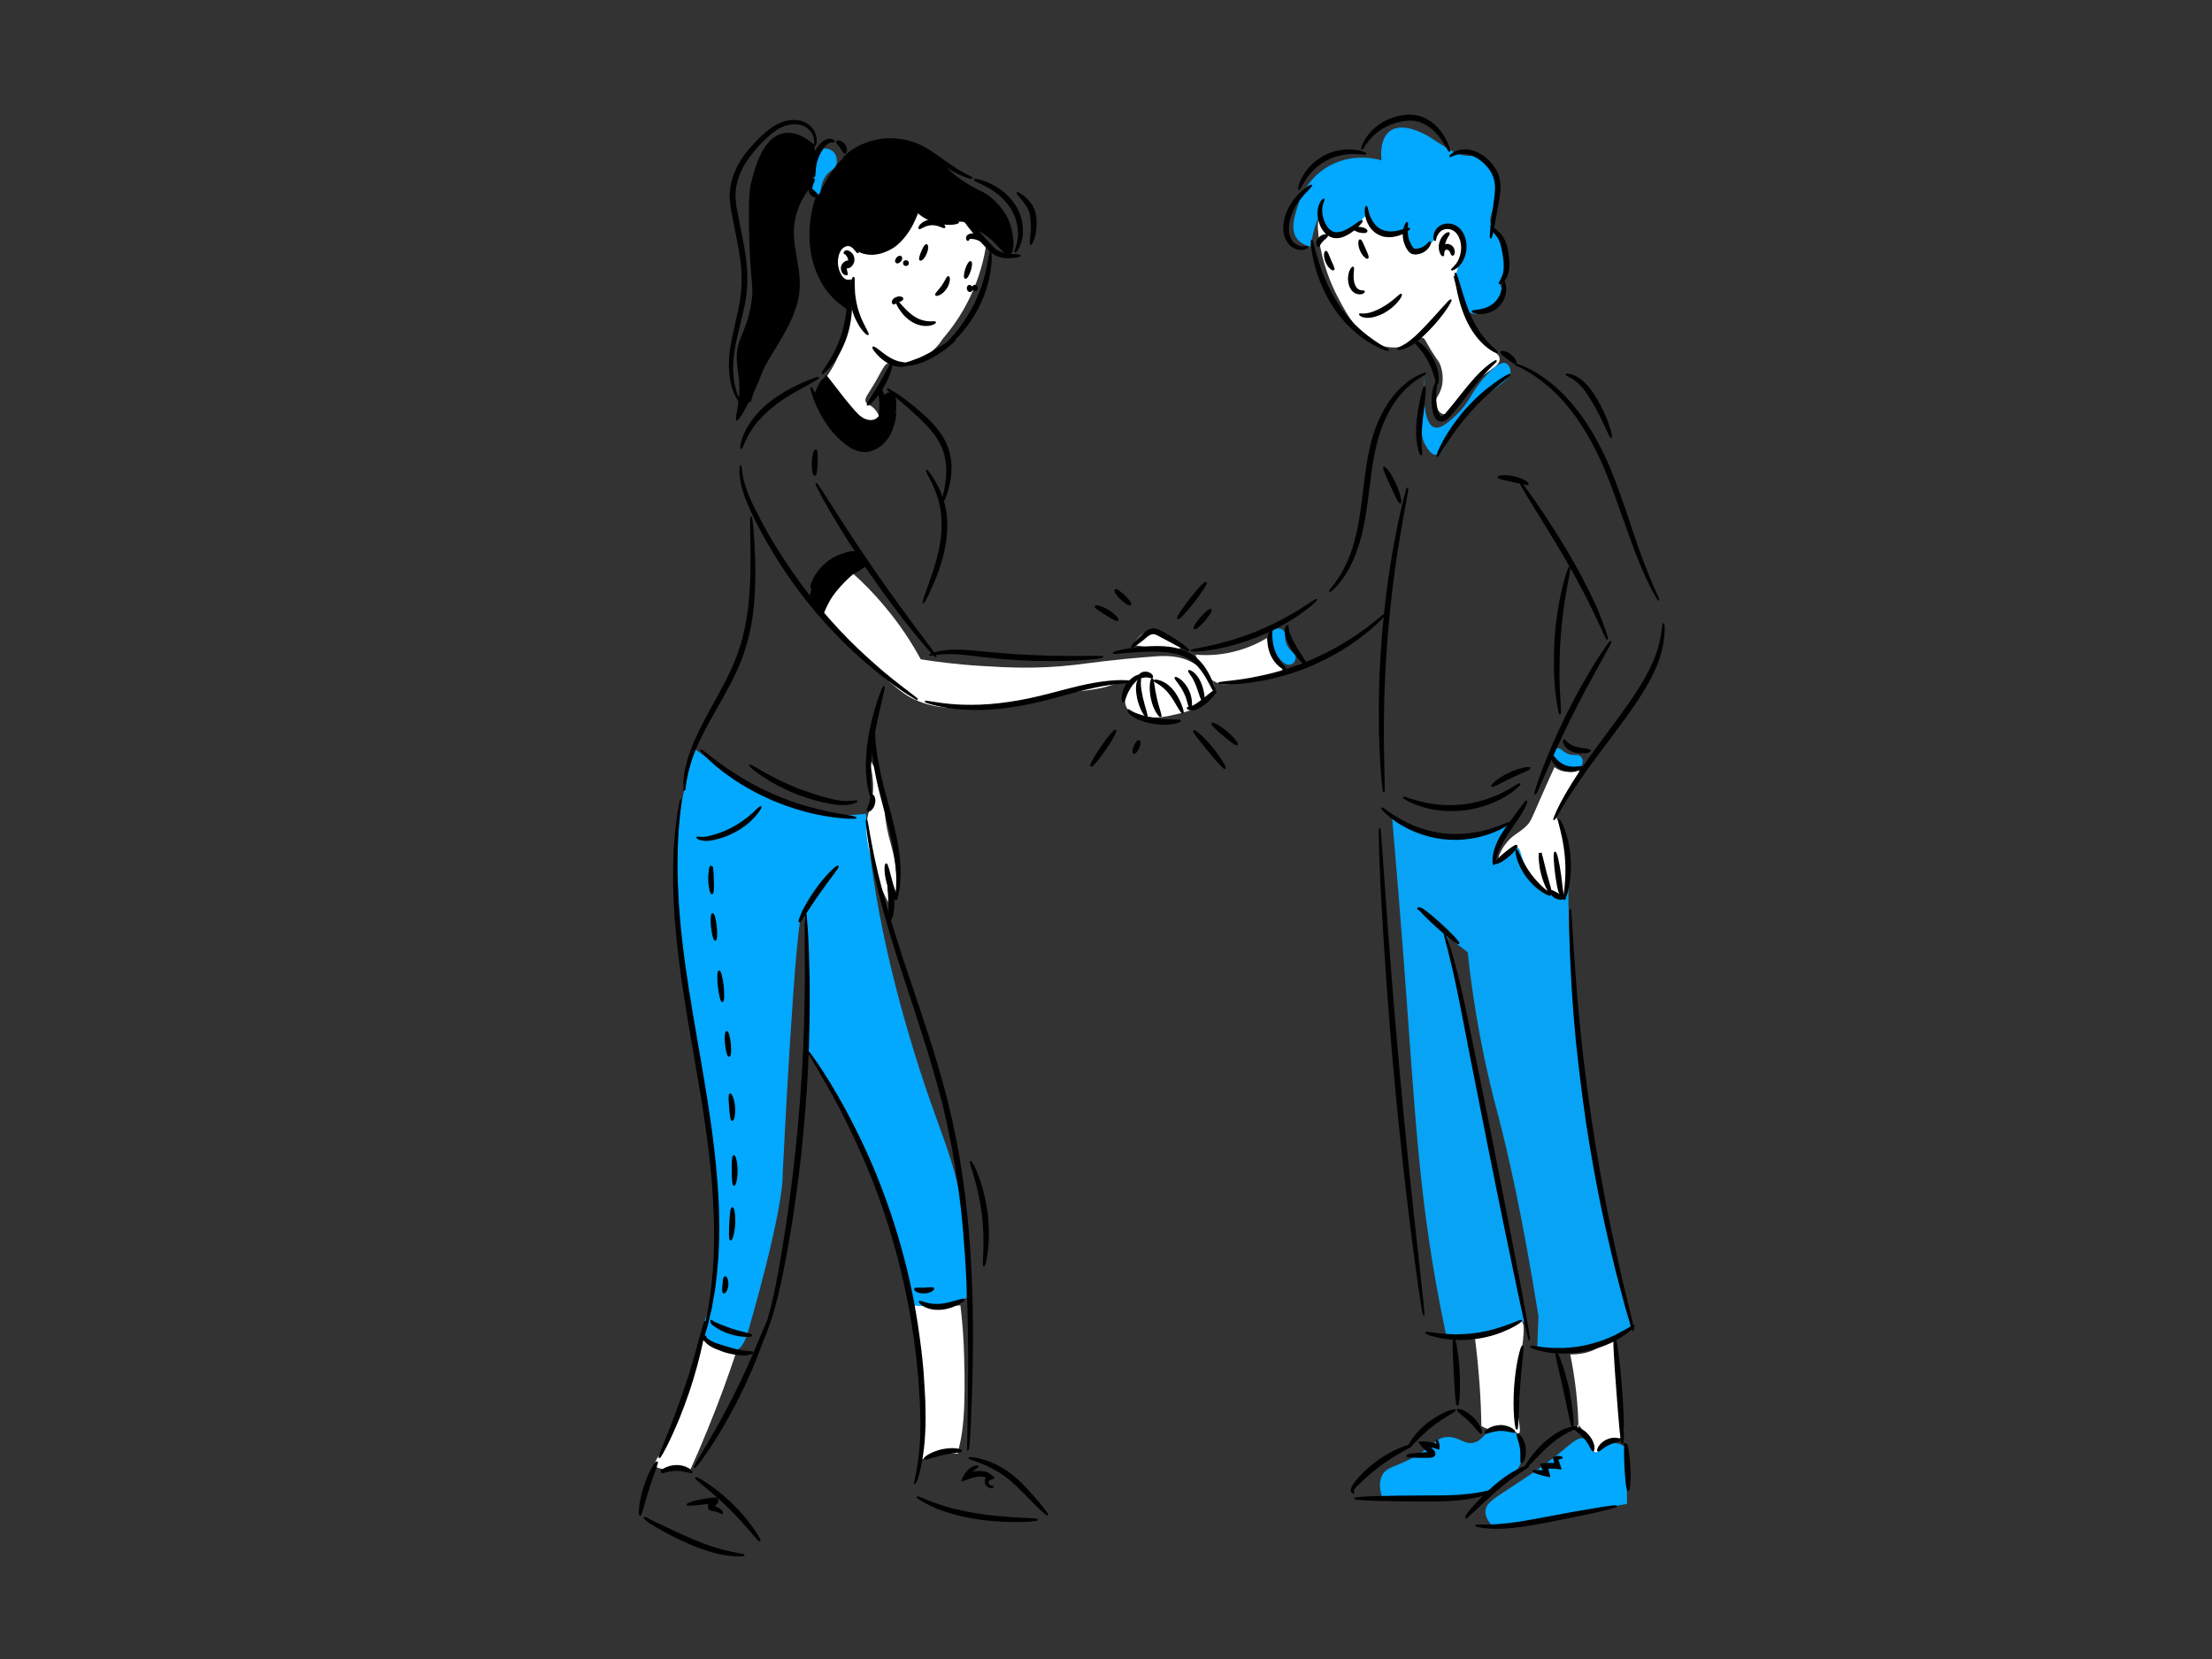 <svg xmlns="http://www.w3.org/2000/svg" enable-background="new 0 0 1600 1200" viewBox="0 0 1600 1200" id="welcome"><rect x="0" y="0" width="1600" height="1200" fill="#333333" stroke="none"/><path d="M589.3 284.5c2.2-5.5 5.3-11.9 8.2-11.6 2 .2 1.9 4.4 5.3 10.1 1.5 2.6 2.4 3.2 10.1 10.9 10.1 10.2 10.9 11.4 13.6 11.8 4.8.7 10.7-2 12.6-6.3 2.1-4.8-2.4-9.9.5-13.5 1.4-1.7 4-2.7 5.8-1.9 4.5 1.9 2.6 14.3 2.4 15.5-1 6.9-3.9 11.6-4.8 13-2.1 3.3-5.9 9.2-12.1 11.1-9 2.8-18.1-4.2-22.7-7.7-13.2-10.1-17.5-24.6-18.9-31.4zM585.9 430.3c1.2-6.4 3.6-11.1 5.3-14 1.6-2.7 7.4-12 18.4-15.9 3.5-1.3 8.1-2.9 11.6-.5 2.7 1.9 4.2 5.9 3.4 9.2-1.1 4.2-5.3 4-13 9.7-4 2.9-10.1 7.4-14 15-2.3 4.4-2.6 7.5-4.3 7.7-2.7.2-5.5-5.9-7.4-11.2zM588.8 104.6c-3.5-3-12.5-10.2-22.2-8.2-14.6 2.9-20.2 24.1-22.7 33.4-1.7 6.3-2.5 12.5-2.1 35.8.8 41.7 3.9 40.2 1.6 53.9-3.7 22.9-11.8 25.5-10.3 43.2.6 7.1 2.6 14.5 1.2 26.8-.9 8.3-2.8 14.4-1.6 14.8 1.7.7 8.1-11.7 9.9-15.2 9-17.7 9.8-24.6 16.5-38.7 8.5-18.1 11.7-16.5 15.2-27.2.2-.7.4-1.3.5-2 1.1-5.6-1.8-36.8-2.2-40.4-1.5-15.5-2.2-23.3 2.2-29.8 1.8-2.7 5.7-7 9.7-15.1.9-1.8 2.3-4.5 3.3-7.4 3.3-9.5 2-19 1-23.9zM590.9 144.2c1.1-2.6 2.7-6.2 4.9-10.3 4.1-7.4 8.6-15.5 16.9-21.8 12.4-9.5 26.4-9.9 29.7-9.9 12.7 0 21.8 5 28.4 8.6 14 7.7 13.8 13.3 31.3 23.5 8.3 4.8 9.9 4.5 14.8 8.6 3 2.6 12.7 10.9 15.2 24.7.6 3 2.6 14-1.6 16.5-4.8 2.8-10.5-13.8-27.6-18.9-10.1-3-15.3.5-25.9-4.5-6-2.8-10.1-6.6-12.8-9.5-1.3 3.5-3.6 8.6-7.4 14-4.3 6.1-8.7 12.3-16.1 15.2-9.6 3.8-14.2-2-19.6 2-1.4 1.1-4.2 3.7-5.9 26-.5 7-.7 12.8-.8 16.9-4-3-9.2-7.5-14.2-14.1-8.4-11.1-11.4-21.7-12.1-24.6-5.4-20.6.8-37.5 2.8-42.4z" fill="#000000" class="color000000 svgShape"></path><path fill="#08a3f4" d="M1006.8 589.3c3.6 42 6.3 76.3 8.1 99.4 8.8 115.9 10.7 170.9 26.5 254.1 1.9 9.7 3.5 17.7 4.6 22.8 2.2.8 4.5 1.5 7 2.1 21.6 4.7 40.9-6.3 49.7-12.1-8.6-49-18-99-28.3-149.9-8.8-43.5-18-86.2-27.4-128 4.9 3.7 9.7 7.3 14.6 11 .7 6.9 2 17.7 3.9 30.7 6.5 44.3 15.3 76.7 18.2 87.6 7.3 27.8 17.5 72.6 29.1 145l-.9 24c6.7 1.6 18.2 3.4 32 .7 18.1-3.5 30.2-12.7 35.6-17.4-5.5-25.3-13-60.7-21-103.3-8.3-44.1-12.7-67.2-16.5-96.9-3.8-30.3-7.7-72.3-7.6-123.5-19.6-15.3-34.2-26.2-35.4-26.4-1.6-.3-2.8.3-2.8.3-2.1.7-3.1 2.1-5.1 4.4 0 0-3.4 3.8-7.2 6.9-1.6 1.3-2.9 2.2-3.8 2.8 3.4-8.9 6.8-17.8 10.2-26.6-6.4 3.1-16.6 7.2-29.7 8.6-5.5.6-13.8 1.4-24.1-.9-13.9-3.1-23.9-10.3-29.7-15.4z" class="color383533 svgShape"></path><path fill="#03a8ff" d="M502.5 541.7c-4 13-8.6 30.8-11.5 52.3-2.1 15.4-2.6 27.1-2.7 31-.9 27.6 2.4 48.8 3.9 57.7 6 37.3 10.7 74.9 16.6 112.2 7.9 49.7 12.7 82.1 10.3 107.9-2.2 23.7-3.3 35.5-5.3 41.4-3.1 9.2-6.8 15.4-4 22.3 3.3 7.9 13.8 13.4 21.2 11.1 6.4-2 8.9-10.5 10.2-14.8 26.5-92.1 24.9-112.7 24.9-112.7 0-.4 9.3-192.4 14.8-192.1.6 0 1.3 7.9 2.6 23.6 1 12.3 1.9 23.5 2.1 38.2.1 10.6-.2 24.3-1.7 40.2 3.5 4.7 8.3 11.5 13.7 19.8 4.1 6.4 16.6 27.7 31.4 60.9 17.3 38.9 27.2 78.7 32.3 103.4 3.5 1.2 10.5 3 19.3 1.8 9.1-1.3 15.5-5.2 18.6-7.4.5-12.3.6-30.6-1.8-52.6-5.5-50-17.9-62.5-39.7-136.7-17.4-59-24-100-26.8-120-2.4-16.8-3.8-30.8-4.6-40.6-15.9 2-28.5.7-36.9-.9-25-4.7-43.8-17.1-68.3-33.2-8-5-14.3-9.6-18.6-12.8zM592.7 108.2c-2.4 3.6-3.2 6.7-3.6 8.9-.9 5.6 1.1 7.4-.4 12.4-1.1 3.7-2.9 4.8-2.2 7.1.7 2.4 3.4 4.5 5.3 4 2.7-.7 1-6.3 4.9-12.4 3.5-5.6 7.4-5.2 8.4-9.8.6-2.8 0-6.9-3.1-9.3-2.5-1.9-6.1-2.2-9.3-.9zM935.7 472.3c-4.2-3.2-6.4-7.6-6.2-12.9.3-6.4-9.7-6.4-10 0-.3 7.6 3 15.2 9.1 20 2.1 1.7 5 2.1 7.1 0 1.8-1.7 2.2-5.4 0-7.1zM1140 546.1c-3.9.2-7.3-.9-10.2-3.6-4.7-4.4-11.7 2.6-7.1 7.1 4.7 4.4 10.8 6.9 17.2 6.5 6.5-.4 6.6-10.4.1-10zM1030.4 271.6c.1 8.2-.3 14.9-.6 19.6-1.1 16-3.1 23 1.2 30.7 1.4 2.4 4 7.1 7.7 7.2 5.9.1 6.9-12 18.4-26.1 7.4-9.1 17.4-16.9 20.6-19.3 8.2-6.2 15.1-9.9 14.9-15.4-.1-2.3-1.5-4.8-3.5-5.6-1.9-.7-5.3-.2-13 7.7-12.3 12.6-12.2 19.8-22.7 29.7-5 4.7-11.1 10.5-15.9 9-9.6-3-7.4-33-7.1-37.5zM999.8 1083.2c-1.5-4.5-2.8-10.7 0-16.1 3.1-5.8 8.4-5.7 20-11.6 17.7-9.1 18.2-16.1 27.7-16.1 8.8 0 11.9 6.2 19.3 3.9 5.7-1.8 5.6-5.9 12.2-8.4 1-.4 10.2-3.6 16.7 1.3 6.6 4.9 6.4 15.1 4.5 21.3-2.3 7.4-8.1 11.4-12.9 14.8-7.6 5.3-15 7.4-19.3 8.4-24.7 5.6-62.2 3-68.2 2.5zM1080.3 1104.5c-2.8-2.7-6.2-6.9-5.8-11.6.4-5.7 6-8.8 16.1-15.5 12.8-8.4 23.9-15.7 33.5-23.2 11.2-8.8 17.3-15.7 21.9-13.5 4 1.9 3.3 8.9 7.1 9.7 3.5.7 5.4-5.3 11.6-6.4 3.1-.6 7.6 0 10.3 2.6 4 3.8 2.4 9.9 1.9 25.1-.2 7.1-.1 12.7 0 16.1-11.7 2.2-23.5 4.3-35.4 6.4-20.6 3.6-41 7-61.2 10.3zM947.8 178.4c-2.6-.6-6.8-2.1-9.6-5.7-4.8-6.4-2.1-15.3-.1-21.8 1.7-5.7 6.1-19.9 20.7-29.3 18.3-11.8 37.6-6.5 40.5-5.6-.1-1-2-15.8 6.5-21.5 9.2-6.3 24.6 2.5 26.7 3.7 2.7 1.5 4.4 3 12.9 8.1 6.4 3.9 7.7 4.4 8.6 4.8 7.7 3 11 .6 15.8 2.4 7.9 3 11.7 14.4 12.4 22 1.3 14-7.6 20.9-2.9 29.6 2 3.7 3.6 2.3 6.7 7.2 3.8 5.9 6.9 16.2 2.9 23.9-1.6 3-3.6 4.2-3.8 7.6-.3 3.9 2 4.8 1.9 8.1-.2 7.1-10.8 11.9-12 12.4-3.7 1.7-7 3.4-10.5 2.4-4.6-1.3-6.8-9.4-9.1-18.6-1.4-5.7-2-10.5-2.4-13.9 1.7-1.8 4.5-5.1 5.7-10 .4-1.7 2.3-9.1-1.9-15.3-1-1.4-3.6-5.2-8.1-5.7s-7.9 2.6-8.1 2.9c-2.3 2.3-1.5 3.8-4.3 8.6-1.7 2.9-2.9 4.9-5.3 6.2-4.4 2.4-9.5.3-10 0-6.5-2.9-9.6-11-8.1-12.4.9-.9 3.9.4 3.8 1-.1 1-10.3 3-17.2-1.4-6.6-4.2-6.9-12.1-10.5-12-2.1.1-2.3 2.8-6.2 6.7-2 2-7.1 7-13.9 6.7-4.4-.2-8.5-2.6-11-5.7-2.5-3.2-2.3-6.1-3.3-6.2-1.3-.3-3.4 3.8-6.8 20.8z" class="colorff4f03 svgShape"></path><path fill="#ffffff" d="M953.8 171.5c2.7 19.5 9 34.1 13.8 43.3 6.7 12.8 17.4 33 35.5 36.1 5.7 1 9.6 0 9.6 0 8.9-1.8 12-8 16.3-6.6 1.7.6 1.7 1.7 6.1 9 5.1 8.3 5.4 7.4 6.6 10.4.5 1.3 3.2 8.5 1 16.6-1.7 6.2-4.9 7.7-4.2 12 .4 2.9 2.5 6.6 5.4 7.2 5 1 7.8-8.3 18.6-19.2 12.3-12.4 23-14.8 22.2-21-.3-2.9-2.9-3.9-7.2-7.8-6.2-5.6-9.2-11.2-15-22.2-9.9-18.7-12.2-35-12.6-34.9-.2.1.5 5.3 1.8 5.4 1.5.1 3-6.8 4.2-12 2.2-9.9 3.2-14.8 1.2-18-2.8-4.3-9.3-6.6-13.2-4.8-2 1-1.9 2.3-6.6 8.4-2.5 3.2-3.7 4.8-5.4 6-.6.4-7.3 5.3-11.4 3-4.5-2.5-1.6-11.1-6-13.2-2.6-1.3-4.2 1.5-9.6 1.2-5.2-.3-9-3.2-10.2-4.2-4.9-3.9-4.1-9.4-6.6-9.6-2.2-.2-3 3.6-7.2 7.8-.8.8-8.1 8-14.4 6.6-7.4-1.6-9.8-13.2-12-12.6-1.2.2-1.8 3-.7 13.1zM1124.4 554.9c-4.5 9.8-8 17.7-10.2 22.8-6.5 14.8-6.9 16.3-9.6 19.2-5.7 6-10.5 6.4-16.2 14.4-3.2 4.5-5 9.1-4.2 9.6 1.2.9 7.5-9.7 12.6-8.4 3.8.9 2.6 7.3 8.4 17.4 5.3 9.1 11.8 13.5 13.2 14.4 4.6 3 7.8 5.9 10.8 4.8 3.5-1.2 4.6-6.4 5.4-10.8 1.6-8.1.8-15.3-.6-22.2-1.3-6.3-3.7-15.1-8.4-25.2 3.4-5.5 11.4-18.6 15.6-28.2.5-1 1.8-4.1.6-5.4-1.5-1.6-5.4 1.4-10.8.6-2.9-.5-5.1-1.9-6.6-3zM1066.7 966.5c1.5 11.3 2.7 23.4 3.6 36.1.7 10 1.1 19.6 1.2 28.8 3.7 2.3 6.8 2.9 9 3 5.2.3 7.5-1.9 12-.6 3.8 1.1 4.8 3.5 6 3 2.6-1.1-1.3-11.7-1.8-25.2-.2-6.5.6-6.5 3.6-30.6 2.4-19.1 2.5-24 0-25.2-2.6-1.3-5.6 2.5-13.2 6-7.8 3.5-15.2 4.5-20.4 4.7zM1135.8 979.7c1.7 8.1 3.1 16.9 4.2 26.4 1.2 10.4 1.7 20 1.8 28.8-1-3.3-.9-4.1-.6-4.2.9-.4 5.3 5.4 8.4 12 2.6 5.3 2.5 7.4 4.2 7.8 3 .7 4.8-5.8 12.6-9 3.7-1.5 4.4-.5 6-1.8 4.3-3.4 1.2-11.5-1.2-28.8-2-14.9-3.1-22.3-3-29.4 0-6.6.6-12.2-1.8-13.2-2.2-.9-4.9 2.9-9.6 6-4.1 2.7-10.7 5.5-21 5.4zM532.2 979c-5.9 17.8-12.7 36.3-20.5 55.3-4 9.9-8.1 19.4-12.3 28.7-6.8.6-12.4.4-16.4 0-7.1-.7-8.4-1.7-8.9-2.7-1.5-3.1 3.1-8.1 5.5-10.9 4.1-5 4.3-7.4 13.7-38.3 2.5-8.2 6.4-21 11.6-37.6 1.8-4.3 3.5-5.3 4.8-5.5 3.2-.3 4.9 4.9 10.2 8.2 4.3 2.8 9 3 12.3 2.8zM659.9 944.2c7.3.7 15.3 1 23.9.7 3.8-.1 7.4-.4 10.9-.7 1.4 11.6 2.4 24.2 2.7 37.6 1 34.7-.5 49.8-2.7 60.8-.8 3.8-1.5 6.9-2 8.9-3.2-.4-7.4-.7-12.3 0-6.6.9-11.7 3.1-15 4.8 2.5-19.4 2.6-35.3 2-46.4-.5-11.1-1.7-20.9-3.4-35.5-1.5-12.6-3-23-4.1-30.2zM595.7 444.2c.8-3.6 2.3-8.5 5.5-13.7 5.1-8.5 11.9-13.4 15.7-15.7 7.2 6.4 14.9 14.1 22.5 23.2 11.7 13.8 20.3 27.3 26.6 38.9 10.8 1.7 25.8 3.7 43.7 4.8 18.1 1.1 39.8 2.4 66.9-.7 11.1-1.3 29.3-4 57.4-6.1 8-.6 18.8-1.3 29.4 4.8 6.9 4 16.7 12.6 15 20.5-1.2 5.3-7.2 8.6-13 11.6-4.9 2.6-9 3.5-14.3 4.8-7 1.6-12.9 3-20.5 2-5.5-.7-13-1.6-15.7-6.8-1.9-3.7-1-8.8-.7-10.2.9-4.8 3-6.9 2-8.2-1.6-2.2-9.2 1-10.2 1.4-13.1 5.3-27.9 4.6-41.7 7.5-28.8 6-43.2 9-56 9.6-16.8.7-31.3 1.2-47.1-6.1-4.3-2-10.5-5.4-27.3-21.2-10-9.5-23.4-22.9-38.2-40.4zM629.2 550.1c1-.3 5.9 9.7 8.9 22.5 2.1 9.3.9 9.9 2.7 21.9 2.3 15.4 5.9 19.3 7.5 37.6.5 5.7 1.7 13.4.7 13.7-1.7.4-6.8-18.8-8.2-18.4-1.3.3 5.5 26 3.4 26.6-1.7.5-8.6-14.8-13-30.1-3.2-11-5.4-19.3-4.1-30.1 1-8.3 3.1-8.9 4.1-17.8 1.7-15.1-3.1-25.6-2-25.9zM713.3 177.3c-1.5 9.6-4.6 22.9-11.6 37.5-6.3 13.3-13.8 23.3-19.8 30.3-1.9 3-6.8 10-16 14.3-4.1 1.9-11.5 5.4-18.7 3.3-1.2-.3-2-.7-3.3-.6-3.9.5-5.5 4.9-9.9 12.7-6.1 10.7-9.1 13.1-7.7 16 1.2 2.5 4.1 1.9 7.2 6.1.5.6 3.4 4.6 2.2 6.6-1.4 2.3-7.6 1-9.4.6-13.2-3-23.4-22-28.1-32 5.5-8 8.6-15.2 10.5-20.4 5.7-15.8.9-16.7 6.4-30 1.6-3.9 4.9-10.6 2.1-15.3-.9-1.6-3.1-3.8-2.8-4.1.2-.2 1.5.6 1.4.9-.2.5-4.5.5-7.3-1.6-3.6-2.7-3.4-8.1-3.1-12.2.2-3 .5-11.4 5-13.2 3-1.2 6.7 1.2 7.3 1.6 2.1 1.3 2.5 2.6 3.7 3.8 3.8 3.6 11.2 1.8 13.8 1.2 12.3-3 19.7-14 23.7-19.8 2.7-4 4.5-7.6 5.5-9.9 8.2 7.4 14.8 8.9 19.3 8.8 5.7-.1 9.1-2.6 14.3-1.1 5.2 1.5 8.5 6 10.5 9.4 1.5 2.3 3.2 4.7 4.8 7.1zM819.8 466.6c.7-1.4 5.1-9.7 12.5-10.3 3.8-.3 7.3 1.8 14.1 6 5.1 3.1 7.9 4.8 7.6 6-.4 1.5-6.6 2.3-34.2-1.7z" class="colore8bfa5 svgShape"></path><path fill="#ffffff" d="M864.8 473.5c6.5.6 16 .7 27.1-2 10.7-2.5 19-6.7 24.5-10 .7 4.7 2.3 10.8 6.5 16.6 2.8 3.8 5 5.2 4.7 7.2-.2 1.6-2.2 4-24.5 7.6-11.9 1.9-17.9 2.8-21.7 1.4-10.7-3.8-15.2-16.2-16.6-20.8z" class="colore8bfa5 svgShape"></path><path stroke="#000000" stroke-miterlimit="10" d="M1004.2 253.3c-.1.2-1.5-.1-3.9-1.1-2.4-.9-5.8-2.5-9.8-5-4-2.4-8.4-5.8-12.9-10s-8.9-9.4-12.8-15.3c-7.8-11.9-12.1-24.2-14.1-33.2-2.1-9-2.3-14.7-1.9-14.8.5-.1 1.5 5.5 4.2 14.2 2.6 8.7 7.1 20.5 14.6 32 3.8 5.7 8 10.8 12.2 15 4.2 4.2 8.4 7.6 12.1 10.2 7.2 5.3 12.5 7.5 12.3 8zM1049.4 217c.7.5-5.5 10.8-15.8 21.4-2.6 2.7-5.1 5.1-7.6 7.2-2.5 2.1-4.9 3.7-7.2 4.9-2.2 1.1-4.2 1.7-5.5 1.9-1.4.2-2.2.2-2.2 0-.1-.5 2.7-1.3 6.6-3.9 1.9-1.3 4.1-3 6.4-5.1 2.3-2.1 4.7-4.6 7.2-7.2 10-10.4 17.3-19.7 18.1-19.2z" class="colorStroke000000 svgStroke"></path><path stroke="#000000" stroke-miterlimit="10" d="M1039.7 277.2c-1 .1-1.8-7.9-6.4-16.3-4.5-8.5-10.7-13.5-10.1-14.3.2-.3 2.2.5 4.8 2.6 1.3 1.1 2.7 2.5 4.2 4.2 1.4 1.7 2.8 3.7 4 6 1.2 2.3 2.1 4.5 2.8 6.7.6 2.1 1 4.1 1.2 5.8.2 3.2-.1 5.2-.5 5.3zM1083 254.9c-.2.3-3.8-1-8.5-5.1-2.3-2-4.9-4.7-7.3-8-2.4-3.3-4.7-7.2-6.6-11.5-3.8-8.6-5.7-16.8-6.8-22.8-1.1-5.9-1.5-9.7-1.1-9.8.4-.1 1.6 3.5 3.3 9.2 1.7 5.7 3.9 13.7 7.6 22 3.7 8.2 8.4 14.9 12.5 19.1 4.1 4.4 7.2 6.5 6.9 6.9zM1050.1 195.1c-.3-.5 2.6-2 4.9-6.2 1.1-2.1 2-4.8 2.3-8 .3-3.1-.2-6.6-1.7-9.8-.8-1.6-1.8-2.9-3-3.9s-2.6-1.6-4-1.9c-2.9-.5-5.6.4-7.2 1.9-1.7 1.5-2.4 3.3-2.8 4.6-.4 1.3-.4 2.1-.6 2.1-.2 0-.6-.7-.7-2.3 0-1.5.5-3.9 2.4-6.1 1.9-2.2 5.4-3.8 9.3-3.2 1.9.2 3.9 1.1 5.5 2.4 1.7 1.3 2.9 3.1 3.9 5 1.8 3.9 2.2 8 1.7 11.5-.5 3.6-1.8 6.6-3.3 8.9-1.6 2.2-3.3 3.6-4.6 4.3-.6.4-1.2.6-1.6.7-.2.1-.4.1-.5 0z" class="colorStroke000000 svgStroke"></path><path stroke="#000000" stroke-miterlimit="10" d="M1043.8 184.9c-.4.2-1.3-.6-1.9-2.3-.3-.8-.6-1.9-.7-3.1-.1-1.2 0-2.5.4-3.9.4-1.3.9-2.6 1.6-3.6.7-1 1.4-1.8 2.1-2.4 1.4-1.1 2.6-1.4 2.8-1 .3.4-.3 1.3-1.1 2.6-.4.6-.8 1.4-1.2 2.3-.4.9-.8 1.9-1 2.9-.3 1.1-.4 2.1-.5 3.1-.1 1-.1 1.8-.1 2.6 0 1.6 0 2.6-.4 2.8z" class="colorStroke000000 svgStroke"></path><path stroke="#000000" stroke-miterlimit="10" d="M1050.7 184.5c-.5 0-.8-.8-1.2-1.8-.2-.5-.5-1-.8-1.4-.3-.4-.8-.8-1.3-1-.5-.2-1-.3-1.3-.2-.3 0-.7.3-1 .5-.3.3-.5.5-.6.8-.2.3-.3.5-.5.6-.2.1-.5 0-.8-.4-.3-.4-.4-1.1-.2-2 .2-.8.8-1.8 2-2.3 1.2-.6 2.6-.5 3.8.1 1.2.5 2 1.5 2.5 2.5.4 1 .5 1.9.5 2.6-.1 1.3-.7 2-1.1 2zM1034.4 175c.2.1.2.7-.1 1.6-.3 1-1.1 2.3-2.4 3.6-1.3 1.3-3.3 2.6-5.8 3.1-1.2.2-2.6.5-4.3 0-.8-.2-1.7-.8-2.2-1.4-.6-.6-1-1.2-1.4-1.8-.8-1.2-1.4-2.4-1.8-3.7-.5-1.2-.8-2.5-1-3.7-.4-2.4-.3-4.6 0-6.4.7-3.6 2.1-5.4 2.4-5.2.5.2-.1 2.2-.1 5.5 0 3.2.7 7.7 3.3 11.7.3.5.6 1 .9 1.3.3.3.5.5.9.6.7.3 1.8.2 2.7.1 1.9-.3 3.6-1.1 4.9-1.9 2.5-1.7 3.5-3.6 4-3.4zM986.7 210.8c.1.2-.1.6-.7 1s-1.7.7-3 .6c-1.3-.1-2.9-.7-4.2-1.9-1.3-1.2-2.2-2.9-2.7-4.8-1-3.7-.5-7 .3-9.2.8-2.2 1.9-3.3 2.3-3.1.4.2.2 1.6 0 3.6-.2 2.1-.2 5 .5 7.9.4 1.4 1 2.6 1.7 3.5.7.9 1.6 1.4 2.5 1.8 1.7.6 3 .1 3.3.6zM964.7 195c-.3.3-1.2 0-2.3-1-1.1-.9-2.2-2.5-3.1-4.5-.8-2-1.1-3.9-1.1-5.3.1-1.4.4-2.3.9-2.3.9 0 1.7 3 3.2 6.3 1.4 3.5 3 6.1 2.4 6.8zM989.3 186.6c-.4.3-1.2-.1-2.2-1.1-1-1-2.1-2.5-2.9-4.4-.8-1.9-1.2-3.8-1.2-5.2 0-1.4.3-2.2.7-2.3.9-.1 2 2.8 3.5 6.2 1.5 3.4 2.8 6.2 2.1 6.8zM1013.5 213c.3.2-.4 2.2-2.5 4.7-2.1 2.6-5.5 5.7-9.9 8.2-2.2 1.2-4.5 2.1-6.6 2.7-2.1.6-4.2.9-5.9.8-1.7-.1-3.1-.5-4-1-.8-.5-1.2-.9-1.1-1.1.2-.4 2.1.3 5-.2 1.5-.2 3.2-.6 5-1.3 1.9-.7 3.9-1.6 6-2.8 8.3-4.4 13.3-10.6 14-10zM945.8 178.6c.1.2-.6.9-2.2 1.4-1.6.5-4.3.6-7.1-.8-1.4-.7-2.8-1.6-4-3-1.2-1.4-2.2-3.1-2.8-5-1.3-3.9-1.2-8.4-.2-12.7.5-2.2 1.3-4.3 2.1-6.2.9-1.9 1.9-3.7 2.9-5.3 2.1-3.2 4.5-5.8 6.5-7.7 4.2-3.9 7.4-5.5 7.6-5.2.3.4-2.3 2.7-6 6.8-1.8 2.1-3.8 4.6-5.7 7.7-.9 1.5-1.8 3.2-2.5 5-.7 1.8-1.4 3.7-1.9 5.6-.9 3.9-1 7.9-.1 11.1.5 1.6 1.2 3.1 2 4.2.9 1.2 2 2 3 2.7 2.2 1.3 4.3 1.6 5.8 1.5 1.6-.1 2.5-.4 2.6-.1zM985.2 159.8c.1.2-.3.8-1.2 1.9-.9 1.1-2.3 2.5-4.2 4.1-1.9 1.6-4.4 3.4-7.6 4.8-1.6.7-3.5 1.2-5.5 1.2s-4.3-.6-6-1.9c-1.8-1.3-3.1-2.9-4.1-4.5-1-1.6-1.7-3.3-2.2-5-1-3.3-1.2-6.5-.7-9.1.4-2.6 1.4-4.5 2.2-5.7.2-.3.4-.5.6-.7l.5-.5c.3-.2.5-.3.6-.3.4.3-1.5 2.8-1.7 7.4-.1 2.3.3 5 1.3 7.9 1 2.8 2.7 5.9 5.3 7.7 2.5 1.9 5.8 1.6 8.6.6s5.3-2.5 7.3-3.8c2-1.4 3.6-2.5 4.7-3.3 1.3-.6 2-1 2.1-.8zM960 170.3c.2.4-.2 1-1 1.7-.7.7-1.7 1.4-2.5 2.3-.8.8-1.4 1.7-1.8 2.4-.4.7-.7 1.3-1.1 1.4-.4.1-1-.5-1.1-1.8-.1-1.2.4-3 1.8-4.3 1.3-1.3 2.8-1.9 3.8-2 1-.3 1.7-.1 1.9.3z" class="colorStroke000000 svgStroke"></path><path stroke="#000000" stroke-miterlimit="10" d="M988.6 167.3c-.3.9-2.4 1-4.8.5-.6-.1-1.2-.3-1.7-.5-.3-.1-.5-.2-.7-.3-.1-.1-.2-.1-.3-.1-.1 0-.1 0-.1-.1v-.1c-.1-.1-.2-.1-.2-.2l-.1-.1-.2-.2h-.1s.1 0 0 0c-.1.1-.2.1-.3.2h-.3c-.1-.1-.2-.4-.1-.7.2-.6.7-1 1.4-1.1h1.8c.6 0 1.2.1 1.8.2 2.4.3 4.2 1.6 3.9 2.5zM1019.4 165.3c.2.4-1.7 2.1-5.5 3.8-1.9.8-4.3 1.6-7.2 1.9-1.4.1-2.9.1-4.5-.1s-3.2-.7-4.7-1.5c-1.5-.7-2.9-1.7-4-2.8-1.2-1.1-2.1-2.3-2.8-3.5-1.5-2.4-2.3-4.9-2.7-7-.8-4.2-.1-6.8.3-6.7.5 0 .7 2.5 1.9 6.1.6 1.8 1.5 3.9 3 5.9.7 1 1.5 2 2.5 2.8 1 .9 2.1 1.7 3.3 2.2 1.2.6 2.5 1 3.8 1.2 1.3.2 2.6.3 3.8.3 2.5-.1 4.7-.6 6.6-1.1 3.6-1 5.9-2 6.2-1.5zM987.8 111.2c-.1.5-3.4-.3-8.8-.3-5.3 0-12.7 1-19.8 4.8-7.1 3.8-12.1 9.4-15 13.8-3 4.4-4.1 7.6-4.6 7.5-.4-.1 0-3.6 2.7-8.6 1.3-2.5 3.2-5.3 5.8-8 2.6-2.7 5.8-5.3 9.7-7.4 3.9-2 7.8-3.3 11.5-3.9 3.7-.6 7.1-.6 9.9-.3 5.5.4 8.7 2 8.6 2.4zM1048.5 109.4c-.2.1-.8-.9-1.9-2.8-1.1-1.8-2.6-4.5-4.8-7.4-2.2-2.9-5.2-6.2-9.2-8.7-2-1.3-4.3-2.3-6.7-3-2.4-.7-5.1-.9-7.8-.7-2.7.2-5.4.7-8 1.4-2.5.7-4.9 1.6-7.1 2.7-4.3 2.1-7.8 4.8-10.4 7.4-2.6 2.6-4.3 5.1-5.5 6.8-1.1 1.7-1.8 2.8-2 2.7-.2-.1 0-1.3.9-3.3.8-2 2.4-4.8 4.9-7.8 2.5-3 6.1-6.1 10.7-8.6 4.6-2.4 10.1-4.2 16.2-4.6 3-.2 6.1.1 8.9.9 2.8.8 5.3 2.1 7.5 3.6 4.4 2.9 7.4 6.7 9.5 9.9 2.1 3.3 3.3 6.2 4 8.2.8 2 1 3.2.8 3.3zM1078.3 172.1c-.4-.1-.1-4.9.9-12.7.5-3.9 1.1-8.5 1.8-13.7.7-5.1 1.5-10.7.1-16.1-1.4-5.4-5-9.8-8.8-13-3.8-3.2-7.9-5.1-11.6-5.6-3.7-.5-6.7.2-8.7.9-2 .7-3 1.4-3.2 1.2-.1-.1.6-1.2 2.6-2.4s5.3-2.3 9.4-2.1c4.2.2 9 2.1 13.2 5.5 2.1 1.7 4.1 3.7 5.9 6.1 1.8 2.4 3.3 5.2 4.1 8.3.8 3.1 1 6.3.8 9.2-.2 2.9-.6 5.7-1.1 8.2-.9 5.1-1.8 9.7-2.5 13.6-1.3 7.9-2.5 12.7-2.9 12.6z" class="colorStroke000000 svgStroke"></path><path stroke="#000000" stroke-miterlimit="10" d="M1084.6 205c-.3-.4 1.5-2.2 2.7-6 .6-1.9.9-4.2.9-6.8 0-2.6-.4-5.6-.9-8.7-.5-3.1-1.1-6-2-8.4-.9-2.4-2.2-4.4-3.4-5.8-1.4-1.4-2.7-2.8-3.1-4.2-.4-1.3-.1-2.1.1-2 .2 0 .4.7 1 1.5s1.9 1.7 3.6 3.1c1.7 1.5 3.4 3.7 4.6 6.4 1.2 2.7 2 5.8 2.5 9s.8 6.3.7 9.3c-.1 2.9-.8 5.6-1.7 7.6-.9 2-2.1 3.5-3.1 4.3-1.1.6-1.8.9-1.9.7z" class="colorStroke000000 svgStroke"></path><path stroke="#000000" stroke-miterlimit="10" d="M1065 225.2c.1-.5 2.2-.4 5.4-1 1.6-.3 3.4-.7 5.3-1.5s3.9-1.9 5.6-3.5c1.7-1.6 2.9-3.5 3.8-5.3.9-1.9 1.3-3.7 1.6-5.2.5-3.1.2-5.2.7-5.3.4-.1 1.5 1.9 1.6 5.5 0 1.8-.3 4-1.1 6.2-.9 2.3-2.3 4.6-4.3 6.6-2.1 2-4.5 3.2-6.8 4-2.3.8-4.4 1-6.2 1-3.6-.2-5.7-1.1-5.6-1.5zM961.7 427.7c-.1-.1.3-.6 1-1.5.4-.5.9-1 1.4-1.7.5-.7 1.1-1.5 1.8-2.4 2.7-3.6 6.2-9.1 9.4-16.4 3.2-7.4 5.9-16.6 7.8-27 1.9-10.5 3.1-22.2 4.7-34.5s3.8-24.1 7.6-34.3c3.7-10.2 8.9-18.8 14.3-25 5.4-6.2 10.9-10.2 15-12.3 1-.5 1.9-1 2.7-1.3.8-.4 1.5-.6 2.1-.8 1.1-.4 1.8-.6 1.8-.5 0 .1-.5.5-1.5 1.1-.5.3-1.2.6-1.9 1.1-.7.5-1.6 1-2.5 1.6-3.8 2.4-8.9 6.5-13.9 12.7-5 6.2-9.7 14.6-13.2 24.6-3.5 10-5.6 21.5-7.2 33.7-1.6 12.2-2.8 24-5 34.6-2.1 10.6-5.1 20-8.6 27.4-3.5 7.4-7.4 12.9-10.5 16.3-.8.8-1.5 1.6-2.1 2.2-.6.6-1.2 1.1-1.6 1.5-1 .6-1.6 1-1.6.9z" class="colorStroke000000 svgStroke"></path><path stroke="#000000" stroke-miterlimit="10" d="M1012.8 363.7c-.9.3-3.4-5.5-6.6-12.5-3.2-7-5.9-12.6-5.1-13.1.7-.5 4.8 4.6 8.1 11.8 3.3 7.2 4.5 13.6 3.6 13.8zM1000.9 572.6c-.2 0-.6-3.1-1.1-8.6-.1-1.4-.3-2.9-.4-4.6-.1-1.7-.2-3.5-.4-5.5-.2-4-.5-8.5-.7-13.5-.1-2.5-.2-5.1-.3-7.9-.1-2.7-.1-5.6-.1-8.5-.1-5.9 0-12.2 0-18.8.2-13.3.8-27.8 2-43.1s2.9-29.7 4.7-42.9c1-6.6 1.9-12.8 2.9-18.6.5-2.9 1-5.7 1.5-8.4s1-5.3 1.5-7.7c.9-4.9 1.9-9.3 2.8-13.2.4-1.9.8-3.7 1.2-5.4.4-1.7.8-3.2 1.1-4.5 1.4-5.4 2.3-8.4 2.5-8.4.2 0-.2 3.1-1.2 8.6-.3 1.4-.5 2.9-.9 4.6-.3 1.7-.6 3.5-1 5.5-.7 3.9-1.5 8.4-2.3 13.3-.4 2.5-.8 5-1.3 7.7-.4 2.7-.8 5.5-1.3 8.4-.9 5.8-1.7 12-2.6 18.6-1.7 13.1-3.2 27.5-4.4 42.7-1.2 15.2-1.9 29.7-2.3 42.9-.1 6.6-.3 12.9-.3 18.7 0 2.9-.1 5.8 0 8.5 0 2.7 0 5.3.1 7.8 0 5 .1 9.5.2 13.5 0 2 .1 3.8.1 5.5 0 1.7.1 3.3.1 4.7.2 5.5.2 8.6-.1 8.6zM1128.4 516.4c-.4.1-1.7-5.8-2.8-15.5-.3-2.4-.5-5.1-.7-7.9-.2-2.9-.3-5.9-.4-9.1-.1-6.4 0-13.5.4-21 .5-7.4 1.3-14.5 2.3-20.8.5-3.2 1-6.2 1.6-9 .5-2.8 1.1-5.4 1.7-7.8 2.3-9.5 4.4-15.1 4.8-15 .5.1-.8 6-2.5 15.5-.4 2.4-.9 5-1.3 7.8-.5 2.8-.9 5.8-1.3 9-.8 6.3-1.5 13.3-2 20.6-.5 7.3-.6 14.3-.7 20.7 0 3.2 0 6.2.1 9.1 0 2.8.2 5.5.3 7.9.5 9.5 1 15.5.5 15.5zM1110.4 574.3c-.4-.1 1.6-6.8 5.5-17.3 2-5.2 4.5-11.4 7.4-18.2 3-6.8 6.4-14.2 10.1-21.8 3.8-7.6 7.6-14.8 11.3-21.3 3.6-6.4 7.1-12.2 10-16.9 6-9.5 10.1-15 10.4-14.8.4.3-3 6.3-8.4 16-2.7 4.9-5.9 10.7-9.4 17.2s-7.2 13.7-11 21.3c-3.8 7.6-7.2 14.9-10.3 21.6-3.1 6.7-5.8 12.7-8 17.9-4.4 10.1-7.1 16.5-7.6 16.3zM1124 592.9c-.2-.1.6-2.3 2.3-6.1 1.8-3.8 4.5-9.2 8.4-15.6 3.8-6.4 8.7-13.9 14.4-21.9 5.7-8 12.2-16.7 18.9-25.8 6.7-9.1 13.1-17.9 18.2-26.1 5.2-8.3 9.1-16.1 11.7-23 2.6-6.9 3.7-12.8 4.3-16.8.1-1 .3-1.9.4-2.7.1-.8.1-1.5.2-2 .1-1.1.2-1.7.4-1.7.1 0 .2.6.3 1.7 0 .6.1 1.2.1 2s0 1.7-.1 2.8c-.2 4.2-1 10.3-3.3 17.5-2.3 7.2-6.1 15.4-11.3 23.8-5.1 8.5-11.4 17.3-18.2 26.5-6.8 9.1-13.3 17.7-19.1 25.6-5.8 7.9-10.8 15.2-14.9 21.4-4.1 6.2-7 11.4-9.2 15-2.1 3.5-3.3 5.5-3.5 5.4zM1080.6 625.3c-.4 0-1-3 0-7.8.5-2.4 1.4-5.2 2.7-8.1 1.3-2.9 3.1-6 5.1-9 4.1-6.1 8.2-11.1 10.9-14.9 2.8-3.7 4.4-6.2 4.8-6 .4.2-.5 3.1-2.9 7.2-2.3 4.2-6.2 9.5-10.2 15.4-4 5.9-6.8 11.6-8.2 15.9-1.4 4.4-1.7 7.3-2.2 7.3z" class="colorStroke000000 svgStroke"></path><path stroke="#000000" stroke-miterlimit="10" d="M1097.1 611.7c.6.6-2.1 4.4-6.4 7.9-4.3 3.6-8.6 5.5-9 4.7-.5-.8 2.8-3.8 7-7.3 4.1-3.3 7.7-6 8.4-5.3zM1121.4 647.3c-.2.4-2.5-.4-5.8-2.5-1.6-1-3.5-2.5-5.4-4.2-1.9-1.8-3.8-3.9-5.6-6.2-1.8-2.4-3.2-4.8-4.4-7.1-1.1-2.3-2-4.5-2.5-6.3-1.1-3.7-1.2-6.2-.8-6.2.5-.1 1.3 2.1 2.9 5.4.8 1.7 1.8 3.6 3 5.8 1.2 2.1 2.7 4.4 4.3 6.6 1.7 2.2 3.4 4.3 5.1 6 1.7 1.8 3.3 3.3 4.6 4.5 3.1 2.3 4.9 3.8 4.6 4.2zM1121.9 646.5c-.8.4-4.5-5.8-6.7-14.4-1.7-6.4-1.9-12.2-1.6-14.6l1.2-.2c0 .8-.1 1.3-.4 1.3-.2 0-.5-.3-.9-1l1.2-.2c.8 2.3 1.9 7.7 3.5 13.9 2.2 8.2 4.5 14.8 3.7 15.2z" class="colorStroke000000 svgStroke"></path><path stroke="#000000" stroke-miterlimit="10" d="M1130.8 649.5c-.1.4-.7.8-1.8.8s-2.6-.3-4-1.1-2.5-1.9-3-2.8c-.5-.9-.6-1.7-.3-2 .7-.5 2.6.7 4.9 2 2.2 1.3 4.3 2.2 4.2 3.1z" class="colorStroke000000 svgStroke"></path><path stroke="#000000" stroke-miterlimit="10" d="M1132 650.3c-.1.2-.7 0-1.4-.7-.7-.6-1.6-1.8-2.3-3.3-.7-1.6-1.2-3.5-1.6-5.6-.4-2.1-.7-4.3-1.1-6.7-1.3-9.6-1.7-17.4-.8-17.5.9-.1 2.7 7.5 4 17.1.3 2.4.6 4.7.8 6.7.2 2.1.5 3.8.8 5.3.8 2.8 2 4.3 1.6 4.7z" class="colorStroke000000 svgStroke"></path><path stroke="#000000" stroke-miterlimit="10" d="M1131.8 649.3c-1-.2 2-12.8.7-28.4-1.1-15.6-5.8-27.6-4.9-28 .4-.2 2.1 2.6 3.9 7.6.5 1.2.9 2.6 1.3 4.1.5 1.5.8 3.1 1.2 4.8.7 3.4 1.3 7.2 1.6 11.3.3 4 .2 7.9 0 11.4-.2 1.7-.3 3.4-.5 4.9-.2 1.5-.5 3-.7 4.3-.9 5.1-2.2 8.2-2.6 8zM1091.6 595.2c.1.2-1 1.1-3.1 2.4-2.2 1.3-5.4 3-9.7 4.6-4.2 1.6-9.5 3.1-15.5 4-6 .9-12.7 1.1-19.6.3-6.9-.8-13.4-2.6-19-4.8-5.6-2.2-10.4-4.9-14.2-7.4-3.8-2.6-6.6-5-8.4-6.7-1.8-1.8-2.7-2.9-2.5-3.1.4-.4 4.5 3.4 12.1 7.8 3.8 2.2 8.5 4.6 14 6.6s11.7 3.6 18.3 4.4c6.7.7 13.1.6 18.9-.1 5.8-.7 10.9-1.9 15.1-3.2 8.4-2.6 13.3-5.3 13.6-4.8zM1099.4 567c.1.2-.7 1.1-2.4 2.6-.4.4-.9.8-1.4 1.3-.5.4-1.2.9-1.8 1.4-1.3.9-2.8 2.1-4.6 3.1-.9.5-1.8 1.1-2.8 1.6-1 .6-2 1-3.1 1.6-2.1 1.1-4.6 2-7.1 3-5.1 1.8-11 3.3-17.2 4.1-6.3.7-12.3.6-17.7 0-2.7-.4-5.3-.7-7.6-1.3-1.2-.3-2.3-.5-3.4-.8-1.1-.3-2.1-.7-3.1-1-2-.6-3.7-1.3-5.2-2l-2.1-.9c-.6-.3-1.2-.6-1.7-.9-2-1.1-3-1.8-2.9-2s1.3.1 3.5.9c.5.2 1.1.4 1.8.6.6.2 1.4.4 2.1.6 1.5.4 3.2 1 5.2 1.4 1 .2 2 .5 3 .7l3.3.6c2.3.5 4.8.7 7.4 1 5.2.4 11 .4 17-.3s11.6-2.1 16.6-3.7c2.5-.9 4.8-1.7 7-2.6 1.1-.5 2.1-.9 3.1-1.4 1-.5 1.9-1 2.8-1.4 1.8-.8 3.3-1.8 4.7-2.6.7-.4 1.3-.8 1.9-1.1.6-.4 1.1-.7 1.6-1 1.9-1.1 3-1.7 3.1-1.5zM1106.6 555.6c.2.9-6.2 3.1-13.6 6.7-7.5 3.5-13.2 7-13.8 6.3-.3-.4.9-1.7 3.1-3.5s5.5-3.9 9.3-5.7c3.9-1.8 7.6-3 10.4-3.6 2.7-.6 4.5-.6 4.6-.2zM1029.8 951.1c-.1 0-.4-1.2-.8-3.5s-1-5.8-1.6-10.2c-.7-4.4-1.5-9.8-2.3-16.1-.9-6.3-1.9-13.5-2.9-21.4-2.1-15.9-4.3-34.8-6.7-55.8-2.3-21-4.7-44.2-6.9-68.5-2.2-24.3-4-47.5-5.5-68.6-1.5-21.1-2.6-40.1-3.5-56.1-.4-8-.8-15.2-1-21.6-.3-6.3-.5-11.8-.6-16.3-.1-4.5-.2-7.9-.2-10.3 0-2.4 0-3.6.1-3.6s.3 1.2.5 3.6c.2 2.3.5 5.8.8 10.3.6 8.9 1.6 21.8 2.7 37.8 1.1 15.9 2.5 34.9 4.2 56 1.7 21.1 3.6 44.2 5.8 68.5 2.2 24.3 4.5 47.4 6.6 68.4 2.2 21 4.2 39.9 6 55.8 1.7 15.9 3.2 28.8 4.1 37.6.5 4.4.8 7.9 1 10.3.3 2.5.4 3.7.2 3.7zM1100.4 955.2c.2.4-3 2.9-8.9 5.7-3 1.4-6.6 2.9-10.7 4.2-4.2 1.3-8.8 2.3-13.8 3-5 .6-9.8.8-14.1.6-4.3-.2-8.2-.7-11.5-1.4-6.4-1.3-10.2-2.9-10.1-3.3.1-.5 4.1.3 10.4 1 3.2.3 7 .6 11.2.6 4.2 0 8.8-.2 13.7-.8 4.8-.6 9.4-1.6 13.4-2.7 4.1-1.1 7.7-2.3 10.7-3.4 5.9-2.1 9.5-3.9 9.7-3.5zM1055.1 682.4c-.6.7-7.6-4.6-15.6-11.9-4-3.6-7.5-7-10-9.6-1.2-1.3-2.1-2.4-2.8-2.9-.7-.5-1.2-.7-1.2-.9 0-.2.6-.5 1.8-.2.6.2 1.2.5 1.8.9.6.4 1.3.9 2 1.4 2.8 2.1 6.6 5.3 10.6 8.9 8 7.3 14 13.7 13.4 14.3z" class="colorStroke000000 svgStroke"></path><path stroke="#000000" stroke-miterlimit="10" d="M1106.3 969.3c-.1 0-.4-1-.9-2.9s-1.2-4.8-2-8.5c-1.7-7.4-4-18.2-6.8-31.5-5.6-26.7-13.2-63.5-21.3-104.3-4-20.4-7.9-39.8-11.4-57.5-3.5-17.7-6.4-33.6-9.2-47-2.7-13.3-5.3-24-7.2-31.4-1.9-7.4-3.1-11.4-2.8-11.5.1 0 .5.9 1.2 2.8s1.7 4.7 2.8 8.3c2.3 7.3 5.2 18 8.2 31.3 3 13.3 6.2 29.2 9.8 46.8 3.6 17.7 7.5 37.1 11.6 57.4 8.1 40.8 15.3 77.7 20.4 104.5 2.5 13.4 4.5 24.2 5.8 31.7.7 3.8 1.1 6.7 1.4 8.7.4 2.1.5 3.1.4 3.1zM1181.4 962.6c-.1 0-.5-1-1.1-2.9-.6-2-1.5-4.9-2.6-8.6-.6-1.9-1.2-4-1.8-6.2-.6-2.3-1.3-4.8-2-7.5-1.4-5.4-3.1-11.5-4.8-18.3-.8-3.4-1.7-6.9-2.6-10.7-.9-3.7-1.8-7.6-2.7-11.6-1.9-8-3.7-16.6-5.6-25.7-3.7-18.1-7.3-38.1-10.5-59.2-3.1-21.1-5.5-41.3-7.4-59.7-.8-9.2-1.7-18-2.2-26.2-.3-4.1-.6-8.1-.8-11.9-.2-3.8-.4-7.5-.6-11-.4-7-.6-13.3-.8-18.9-.1-2.8-.2-5.4-.2-7.7 0-2.4-.1-4.6-.1-6.5v-9c0-2.1.1-3.1.2-3.1s.3 1.1.4 3.1c.2 2.1.4 5.1.6 9 .1 1.9.2 4.1.4 6.5.2 2.4.3 4.9.5 7.7.4 5.5.7 11.8 1.3 18.8.3 3.5.5 7.1.8 10.9.3 3.8.7 7.7 1 11.8.7 8.2 1.6 16.9 2.5 26.1 2 18.3 4.5 38.5 7.6 59.5 3.2 21.1 6.7 41 10.2 59.1 1.8 9 3.5 17.7 5.3 25.7.9 4 1.7 7.9 2.5 11.6.8 3.7 1.7 7.3 2.4 10.7 1.5 6.8 3 12.9 4.3 18.3.6 2.7 1.2 5.2 1.8 7.5.6 2.3 1.1 4.4 1.6 6.3.9 3.8 1.6 6.7 2.1 8.8.3 2.2.4 3.3.3 3.3z" class="colorStroke000000 svgStroke"></path><path stroke="#000000" stroke-miterlimit="10" d="M1181.9 959c.1.2-.6 1-2.1 2.4-.4.3-.8.7-1.3 1.1-.5.4-1 .8-1.6 1.2-1.2.9-2.4 1.9-4 2.8l-2.4 1.5c-.8.5-1.8 1-2.7 1.5-1.9 1.1-4 2-6.2 2.9-4.4 1.8-9.5 3.5-14.9 4.6-5.5 1.1-10.7 1.5-15.6 1.6-2.4-.1-4.7-.1-6.8-.3-1.1-.1-2.1-.2-3.1-.3-1-.2-1.9-.3-2.8-.5-1.8-.3-3.4-.7-4.8-1-.7-.2-1.3-.3-1.9-.5-.6-.2-1.1-.4-1.6-.6-1.9-.7-2.9-1.2-2.9-1.4.1-.5 4.5.5 11.5 1.2.9.1 1.8.2 2.8.2 1 .1 2 .1 3 .1 2.1.1 4.3 0 6.6 0 4.6-.2 9.7-.7 15-1.8 5.2-1.1 10.1-2.6 14.5-4.2 2.1-.9 4.2-1.7 6.1-2.6.9-.4 1.9-.8 2.7-1.3.8-.4 1.7-.9 2.4-1.3 6.2-3.1 9.8-5.8 10.1-5.3zM1097.1 1033.6c-.8.1-2.6-13.5-1.4-30.2 1.1-16.8 4.7-29.9 5.6-29.7.9.2-1.2 13.5-2.3 30-1.2 16.4-.9 29.8-1.9 29.9zM1054.2 1016.3c-.9 0-1.5-10.7-2.2-23.8-.7-13.1-1.2-23.8-.3-23.9.9-.1 2.9 10.5 3.6 23.8.7 13.2-.2 23.9-1.1 23.9zM1021 1045.4c.4.9-11.4 5.8-23.7 15.2-6.2 4.7-11.3 9.4-15 13-.9.9-1.8 1.7-2.3 2.4-.6.7-.9 1.4-1.1 2-.4 1.1.4 1.7.2 1.9-.1.1-.3.1-.7-.2-.4-.2-.8-.9-.8-1.8s.3-1.8.8-2.9c.3-.5.7-1 1-1.5.4-.5.7-.9 1.1-1.5 3.2-4.1 8.3-9.3 14.7-14.1 6.4-4.8 12.8-8.2 17.6-10.2 4.9-2 8.1-2.7 8.2-2.3z" class="colorStroke000000 svgStroke"></path><path stroke="#000000" stroke-miterlimit="10" d="M1052.5 1020c.4.9-8.6 4.8-17.8 12.3-9.3 7.4-15 15.3-15.9 14.7-.4-.2.6-2.5 3-5.9 1.2-1.7 2.7-3.5 4.5-5.5 1.8-1.9 4-4 6.4-5.9 2.4-1.9 4.9-3.6 7.2-4.9 2.3-1.3 4.5-2.4 6.3-3.2 3.6-1.6 6.1-2 6.3-1.6zM1071.4 1036.6c-.8.4-3.7-4.1-8.3-8.6-4.6-4.5-9.1-7.3-8.7-8.2.2-.4 1.6-.2 3.7.7 2.1.9 4.8 2.7 7.3 5.1 2.5 2.5 4.3 5.1 5.2 7.2 1 2.2 1.2 3.6.8 3.8zM1095.4 1035.7c-.3.4-1.5.1-3.3-.4-.9-.2-2-.4-3.2-.6-1.2-.1-2.6-.2-4-.2-1.4.1-2.7.2-3.9.5-1.2.2-2.3.5-3.2.8-1.8.5-3 1-3.3.6-.3-.3.5-1.5 2.3-2.7.9-.6 2.1-1.2 3.4-1.6 1.4-.4 2.9-.7 4.6-.8 1.7-.1 3.2.1 4.6.5 1.4.4 2.6.8 3.5 1.4 1.9 1 2.8 2.1 2.5 2.5zM1100.6 1057.8c-.9-.3.1-4.8-.7-10.2-.7-5.4-3-9.4-2.2-10 .3-.3 1.4.5 2.6 2.1 1.2 1.7 2.4 4.3 2.8 7.4.4 3.1 0 6-.6 7.9-.7 2-1.5 3-1.9 2.8zM1082.7 1077.3c.2.3-5 3.2-14.3 5.3-4.6 1.1-10.2 1.9-16.4 2.4-6.2.5-13.1.6-20.2.6-14.3 0-27.2-.2-36.6-.5-9.4-.3-15.1-.7-15.1-1.2s5.8-.9 15.1-1.2c9.4-.3 22.3-.5 36.6-.5 7.1 0 13.9 0 20-.3s11.6-.9 16.2-1.6c9.1-1.4 14.5-3.5 14.7-3zM1039.2 1041.8c.2-.1.6.3 1 1.2.2.5.4 1.3.5 2.2v2.6l-.2.2c-.7-.2-1.5-.5-2.3-.8-.4-.1-.9-.3-1.3-.4-.2 0-.3-.1-.5-.1l-.4-.1-.4-.1h-1.1c-.2 0-.4 0-.5.1h-.1l.1.1.3.2c.2.1.3.3.5.4l.2.2c.4.4.9.8 1.3 1.3.5.5.9 1 1.1 1.4.2.4.4.8.4 1.3 0 .4-.1 1-.5 1.4-.3.3-.6.5-1 .7-.4.2-1 .3-1.6.3-.6 0-1.2 0-1.8.1h-2.2c-2.7 0-5.1 0-7.1-.1-1 0-1.9-.1-2.7-.1-.4 0-.8-.1-1.1-.1-.3 0-.7-.1-.9-.1-.2 0-.4 0-.5.1-.1.1 0 .2.1.2s.2 0 .2-.1v-.2c0-.1 0-.1-.1-.1h-.1l-.1-.1c-.1 0-.2-.1-.3-.1-.2-.1-.4-.3-.2-.5.1-.2.4-.4.8-.5.4-.1.6-.1 1-.2.3-.1.7-.1 1.1-.2.8-.1 1.7-.2 2.7-.3 2-.2 4.4-.4 7.1-.6.6 0 1.3-.1 1.9-.1.2 0 .3 0 .5-.1.1 0 .2 0 .2-.1.1 0 .1-.2 0-.2-.1-.2-.2-.3-.4-.4-.7-.7-1.4-1.4-2-2.1l-1.5-1.5c-.3-.3-.4-.5-.6-.7l-.5-.6c-.3-.4-.7-.8-1-1.3l-.5-.6-.1-.1h4.1c1.1 0 2.2.1 3.2.3 1 .1 2.3.5 2.8.6l.5.1c.1 0 .4.1.4.1.1.1.2.1.4.2s.5.3.8.4l.2.1c.1 0 0-.1.1-.1 0-.1.1-.2.1-.2.1-.2.1-.3.1-.5.1-.4.1-.7.1-1.1-.3-.7-.4-1.2-.2-1.3zM1137.4 1031.8c-.9.1-2.9-12-6.2-26.8-3.2-14.7-6.5-26.6-5.6-26.9.8-.3 5.5 11.2 8.8 26.2 3.2 15 3.8 27.5 3 27.5zM1173.5 1043.9c-.9 0-2.3-17.2-3.9-38.5s-2.7-38.6-1.8-38.6c.9-.1 3.5 17.1 5 38.4 1.7 21.3 1.6 38.7.7 38.7z" class="colorStroke000000 svgStroke"></path><path stroke="#000000" stroke-miterlimit="10" d="M1105.6 1060.5c.2.4-2.7 2.1-7.1 5-4.4 2.9-10.2 7.3-16.3 12.6-6.1 5.3-11.4 10.5-15.3 14.1-2 1.8-3.7 3.2-4.7 4.2-1.1 1-1.6 1.6-1.8 1.5-.2-.1 0-1 .8-2.3.8-1.4 2.3-3 4-5 3.6-4 8.6-9.4 14.8-14.9 6.2-5.5 12.4-9.7 17.3-12.2 4.8-2.5 8.1-3.3 8.3-3z" class="colorStroke000000 svgStroke"></path><path stroke="#000000" stroke-miterlimit="10" d="M1140.3 1032.3c.1.5-2.4 1.4-6.2 3.4-.5.2-1 .5-1.5.8-.5.3-1 .6-1.6.9-1.1.6-2.2 1.4-3.4 2.1-2.3 1.6-4.8 3.5-7.2 5.6-4.9 4.3-9 8.7-11.9 11.8-3 3.2-4.9 5.1-5.2 4.8-.3-.3.9-2.7 3.5-6.3 2.6-3.6 6.4-8.3 11.6-12.8 2.6-2.2 5.2-4.1 7.8-5.7 1.3-.7 2.5-1.4 3.7-2 .6-.3 1.2-.6 1.7-.8.6-.2 1.1-.4 1.6-.6 4.2-1.4 7-1.6 7.1-1.2z" class="colorStroke000000 svgStroke"></path><path stroke="#000000" stroke-miterlimit="10" d="M1152.4 1049.1c-.9.2-2.4-4.5-6.1-8.8-3.7-4.4-8-6.5-7.7-7.4.1-.4 1.5-.4 3.5.4 1 .4 2.1 1 3.3 1.8 1.2.8 2.3 1.9 3.4 3.1 1.1 1.3 1.9 2.6 2.6 3.8.6 1.3 1 2.5 1.3 3.5.3 2.2.1 3.6-.3 3.6zM1171.9 1041.8c-.2.9-4.2.9-8.4 3-4.3 2-6.8 5.1-7.6 4.7-.4-.2-.2-1.4.8-3 .5-.8 1.2-1.6 2.1-2.5.9-.8 2-1.6 3.3-2.2 1.3-.6 2.6-1 3.8-1.2 1.2-.2 2.3-.2 3.2-.1 1.9.3 2.9.9 2.8 1.3zM1177.7 1078c-.9 0-1.7-7.6-2.2-17-.2-4.7-.3-8.9-.3-12 0-.8 0-1.5.1-2.1 0-.3 0-.5.1-.8v-.6c0-.3-.2-.6-.3-.7-.1-.1-.2-.1-.2-.2.1-.1.2-.3.5-.3s.7.2 1.1.7c.2.2.3.5.4.8.1.4.2.6.2.9.1.6.3 1.3.4 2.1.5 3.1 1 7.3 1.2 12 .6 9.5-.1 17.1-1 17.2zM1169.1 1089.5c.1.4-5.5 1.9-14.6 4-9.1 2-21.7 4.6-35.6 7.3-7 1.3-13.7 2.5-19.8 3.3-6.1.8-11.7 1.2-16.4 1.2-9.4 0-15.1-1.4-15.1-1.8.1-.5 5.8.1 15-.5 4.6-.3 10.1-.9 16.1-1.8 6-.9 12.6-2.2 19.6-3.5 13.9-2.7 26.6-4.9 35.8-6.4 9.2-1.6 14.9-2.3 15-1.8zM1129.8 1054.4c0 .2-.3.3-.8.4-.2.1-.5.1-.9.2s-.6.2-.8.3c-.2.1-.5.2-.7.4 0 0-.1 0-.1.1l.1.1.1.2c.1.1.1.3.2.4.1.2.1.2.2.6.2.5.4 1.1.6 1.6.4 1.1.8 2.4 1.2 3.7-1-.1-2-.2-3.1-.4-.5-.1-1.1-.1-1.6-.2h-5c-.7 0-1.4.1-2.1.2l1.3-2.2c.2.5.4 1.1.6 1.6l.3.9c.1.4.3.9.4 1.3.3.9.5 1.7.7 2.5l.3 1.2.1.6c0 .1-.1 0-.1 0h-.2l-.3-.1c-.8-.2-1.5-.3-2.3-.5-.7-.2-1.4-.3-2.1-.5-.3-.1-.6-.2-.9-.2-.2-.1-.4-.1-.6-.2-.4-.1-.7-.2-1.1-.3-2.8-.9-4.4-1.6-4.3-2 .1-.4 1.9-.4 4.8-.2.4 0 .7.1 1.1.1.2 0 .4 0 .6.1H1116.7l-.1-.1-.1-.2c-.1-.1-.1-.3-.2-.4l-.1-.2c-.1-.2-.2-.4-.2-.6l-.6-1.5-.8-1.9 2.1-.3c.7-.1 1.5-.2 2.3-.2 1.4-.1 2.8-.1 4.1 0h1c.2 0 .4.1.6.1 0-.1 0-.4-.1-.6v-.4c-.1-.5-.2-.9-.3-1.3-.1-.2-.1-.5-.2-.7 0-.2-.1-.4-.1-.6 0-.2-.1-.4-.1-.6v-.3c.1 0 .2-.1.3-.1.8-.2 1.5-.4 2.2-.5.7-.1 1.3-.1 1.6 0 .4.1.7.1 1 .2.6.1.9.3.8.5zM1028 328.9c-.4.1-1.6-2.5-2.4-7-.4-2.3-.7-5-.8-8 0-3 .1-6.4.4-9.8.7-6.9 2-13 3-17.4 1-4.4 1.8-7.1 2.3-7 .4.1.4 2.9 0 7.4s-1.3 10.6-2 17.4c-.3 3.4-.6 6.6-.7 9.5-.1 2.9-.1 5.6 0 7.8.3 4.3.7 7 .2 7.1zM1092 271c.3.4-3.3 3.1-8.8 7.6-1.4 1.1-2.9 2.4-4.4 3.8-1.6 1.4-3.2 2.9-5 4.5-3.4 3.3-7.1 6.9-10.7 11-3.6 4.1-6.8 8.1-9.7 11.9-1.4 1.9-2.7 3.7-3.9 5.5-1.2 1.7-2.3 3.4-3.3 4.9-3.9 6-6.1 9.9-6.6 9.7-.4-.2 1.1-4.4 4.6-10.8.9-1.6 1.8-3.3 3-5.1 1.1-1.8 2.4-3.7 3.7-5.7 2.8-3.9 6-8.1 9.7-12.3 3.7-4.1 7.5-7.8 11.1-11 1.8-1.6 3.5-3.1 5.3-4.4 1.7-1.3 3.3-2.5 4.8-3.6 6-4.4 10-6.3 10.2-6zM1082.2 261c.1.2-.7 1.1-2.3 2.6-1.6 1.6-3.9 3.8-6.5 6.7-2.6 2.9-5.6 6.5-8.9 10.7-3.2 4.1-6.7 8.8-10.5 13.5-1.9 2.4-3.9 4.7-5.8 6.8-1 1.1-2.2 2.3-4.1 2.9-.9.3-2 .2-3-.1-1-.3-1.7-1-2.2-1.6-1.1-1.3-1.5-2.7-1.9-4-.3-1.3-.5-2.5-.7-3.7-.3-2.4-.4-4.7-.3-6.7.2-4.1 1-7.3 1.8-9.5.8-2.1 1.4-3.2 1.6-3.1.2.1 0 1.3-.4 3.5s-.8 5.3-.7 9.2c.1 1.9.3 4 .7 6.3.2 1.1.5 2.3.8 3.4.3 1.1.8 2.1 1.4 2.9.6.7 1.3.9 2 .7.8-.2 1.7-1.1 2.6-2.1 1.8-2.1 3.7-4.4 5.6-6.7 3.8-4.7 7.3-9.3 10.7-13.4 3.4-4.1 6.6-7.6 9.5-10.4 2.9-2.8 5.5-4.8 7.3-6.1 2.1-1.4 3.2-2 3.3-1.8zM1105.3 350.1c-.4.8-5.1-.6-10.9-1.9-5.8-1.3-10.6-2.1-10.6-3 0-.9 5.2-1.6 11.3-.2 6.2 1.4 10.5 4.3 10.2 5.1z" class="colorStroke000000 svgStroke"></path><path stroke="#000000" stroke-miterlimit="10" d="M1162.6 462.3c-.5.2-3.3-6.5-8.3-17.1-.6-1.3-1.3-2.7-2-4.2-.7-1.4-1.5-2.9-2.2-4.5-1.5-3.1-3.2-6.4-5-9.8-3.6-6.9-7.7-14.3-12.2-22.1-9-15.5-17.7-29.2-23.8-39.2-6.2-10-9.9-16.3-9.5-16.6.4-.2 4.7 5.6 11.4 15.3 6.7 9.7 15.6 23.3 24.7 38.9 4.5 7.8 8.6 15.4 12.1 22.3 1.7 3.5 3.4 6.8 4.8 10 .7 1.6 1.4 3.1 2.1 4.6.6 1.5 1.2 2.9 1.8 4.3 4.4 10.9 6.4 18 6.1 18.1zM1199.8 434c-.2.1-1.8-2.3-4.2-6.9-2.5-4.6-5.7-11.4-9.3-20.1-3.6-8.6-7.3-19.1-11.4-30.7-4.1-11.6-8.5-24.4-14-37.4-2.8-6.5-5.7-12.7-8.9-18.6-3.1-5.9-6.5-11.3-9.9-16.4-6.9-10-14.3-18.3-21.3-24.3-3.5-3-6.8-5.5-9.8-7.6-1.5-1-3-1.9-4.3-2.8-1.4-.8-2.6-1.5-3.7-2.1-.6-.3-1.1-.6-1.6-.9-.5-.3-1-.5-1.4-.7-.9-.4-1.6-.8-2.3-1.1-1.2-.6-1.8-1-1.8-1.1 0-.1.7.1 2 .5.7.2 1.5.5 2.4.9l1.5.6c.5.2 1.1.5 1.7.8 1.2.6 2.5 1.2 3.9 1.9 1.4.8 2.9 1.7 4.5 2.6 3.2 2 6.7 4.4 10.3 7.4 7.3 5.9 15 14.2 22.2 24.3 3.5 5.1 7.1 10.6 10.3 16.6 3.2 5.9 6.3 12.2 9.1 18.8 5.5 13.2 9.9 26 13.8 37.7 3.9 11.7 7.4 22.2 10.7 30.8 3.3 8.7 6.2 15.6 8.3 20.4 2.2 4.7 3.4 7.3 3.2 7.4zM1096.3 262.6c-.7.6-3-1.2-5.8-3.3-2.7-2.1-5.1-3.7-4.8-4.6.2-.4 1-.5 2.3-.2 1.3.3 2.9 1 4.4 2.2 1.6 1.2 2.7 2.5 3.4 3.6.7 1.2.9 2 .5 2.3zM1165.4 316.3c-.9.3-5.1-12-13.2-25.5-2-3.4-4-6.6-6.1-9.2-2.1-2.6-4.2-4.8-6.1-6.3-3.9-3.1-7.2-3.8-7-4.3 0-.1.2-.2.6-.2.4 0 1 0 1.7.2 1.5.3 3.6 1 6 2.4 2.3 1.4 4.8 3.6 7.1 6.3 2.3 2.7 4.5 6 6.5 9.4 4.1 7 7 13.8 8.6 18.8 1.8 5 2.3 8.3 1.9 8.4zM952.2 433.8c.2.3-3.8 4.2-11.1 9.4-.9.6-1.9 1.3-2.9 2s-2.1 1.4-3.2 2.1c-2.2 1.5-4.7 2.8-7.3 4.3-5.2 2.9-11.1 5.8-17.5 8.4-6.4 2.6-12.7 4.6-18.4 6.2-2.9.7-5.6 1.5-8.2 2-1.3.3-2.6.5-3.8.8-1.2.2-2.4.4-3.5.6-8.9 1.4-14.5 1.4-14.6 1-.1-.5 5.4-1.3 14.1-3.2 1.1-.2 2.2-.5 3.4-.8 1.2-.3 2.4-.6 3.7-.9 2.5-.6 5.2-1.4 8-2.2 5.6-1.7 11.7-3.8 18-6.3 6.3-2.6 12.1-5.3 17.3-8 2.6-1.4 5.1-2.7 7.3-4 1.1-.7 2.2-1.3 3.3-1.9l3-1.8c7.5-4.9 12.1-8.1 12.4-7.7zM1001.2 444.8c.2.2-1.1 1.6-3.4 4l-2 2c-.7.7-1.6 1.4-2.5 2.2-1.8 1.6-3.8 3.4-6.2 5.2-1.2.9-2.4 1.9-3.7 2.9-1.3 1-2.7 1.9-4.2 3-2.9 2.1-6.1 4.1-9.5 6.2-6.9 4.1-14.7 8.1-23.2 11.7-8.5 3.5-17 6.1-24.7 8-3.9.9-7.6 1.8-11.1 2.3-1.8.3-3.4.6-5.1.8-1.6.2-3.2.4-4.7.6-3 .4-5.7.5-8.1.6-1.2.1-2.3.1-3.3.2h-2.8c-3.4 0-5.2-.2-5.2-.4s1.8-.5 5.2-.9c.8-.1 1.8-.2 2.8-.3 1-.1 2.1-.3 3.3-.4 2.3-.3 5-.6 8-1.1 1.5-.2 3-.5 4.6-.8 1.6-.3 3.2-.7 5-1 3.4-.6 7.1-1.6 10.9-2.5 7.6-2.1 15.8-4.7 24.2-8.1 8.4-3.5 16.1-7.4 22.9-11.2 3.4-2 6.6-3.9 9.5-5.8 1.5-1 2.9-1.8 4.2-2.8 1.3-.9 2.6-1.8 3.8-2.7 2.5-1.7 4.6-3.4 6.4-4.8.9-.7 1.8-1.4 2.6-2 .8-.6 1.5-1.2 2.2-1.8 2.4-2.2 3.9-3.3 4.1-3.1z" class="colorStroke000000 svgStroke"></path><path stroke="#000000" stroke-miterlimit="10" d="M930 484c-.2.3-2-.3-4.4-2.2-.6-.5-1.2-1.1-1.8-1.7-.6-.6-1.2-1.4-1.8-2.2-1.2-1.7-2.3-3.6-3.1-5.8-.8-2.2-1.3-4.4-1.5-6.4-.1-1-.1-2-.1-2.9 0-.9.1-1.7.2-2.5.5-3 1.5-4.7 1.9-4.6.5.1.3 1.9.4 4.7 0 .7.1 1.5.2 2.3 0 .8.2 1.7.3 2.6.3 1.8.8 3.7 1.5 5.7s1.6 3.7 2.5 5.3c.5.8.9 1.5 1.4 2.2.5.7.9 1.3 1.4 1.8 1.8 2 3.1 3.3 2.9 3.7zM944.7 480.3c-.3.3-1.9-.7-4-2.7-2.1-2.1-4.7-5.3-6.9-9.3-1.1-2-2-3.9-2.7-5.8-.7-1.9-1.2-3.7-1.3-5.2-.1-1.6.2-2.9.5-3.7.4-.8.8-1.2 1-1.1.4.2.1 1.9.8 4.4.3 1.3.9 2.8 1.7 4.4.8 1.7 1.7 3.5 2.8 5.4 4.1 7.6 8.7 12.9 8.1 13.6zM1144 554.8c.2.4-.9 1.6-3.4 2.4-2.4.9-6.3 1.2-10.1-.4s-6.4-4.5-7.5-6.8c-1.2-2.4-1.1-4-.7-4.1.5-.1 1.2 1.2 2.7 2.9 1.4 1.7 3.7 3.8 6.8 5.1 3 1.2 6.2 1.3 8.4 1.1 2.2-.2 3.6-.6 3.8-.2zM1150.2 543.1c0 .4-1.2.9-3.2 1.2-2 .3-4.9.4-8.1-.5-3.2-.9-5.8-3-6.9-4.9-1.2-1.9-1.2-3.4-.8-3.5.4-.2 1.2.8 2.5 2s3.5 2.5 6.1 3.2c2.7.8 5.3 1 7.2 1.3 2 .4 3.2.8 3.2 1.2zM824.8 488.6c.2.4-.8 1.3-2.3 2.7-.7.7-1.6 1.6-2.5 2.6-.9 1-1.8 2.2-2.6 3.5-.8 1.3-1.5 2.6-2.1 3.8-.5 1.2-1 2.3-1.3 3.3-.7 1.9-1.1 3.2-1.5 3.2-.4 0-.9-1.4-.7-3.7.1-1.1.3-2.5.8-3.9s1.2-3 2.1-4.5c1-1.5 2.1-2.7 3.2-3.8 1.1-1 2.2-1.8 3.3-2.4 2-1 3.5-1.1 3.6-.8zM829.4 518.3c-.4.2-1.5-1.1-2.8-3.4-1.3-2.4-2.7-5.9-3.6-9.9-.4-2-.7-4-.8-5.8-.1-1.8 0-3.5.3-4.9.3-1.4.8-2.5 1.2-3.1.5-.7.8-.9 1-.8.4.2 0 1.8 0 4.2 0 2.4.6 5.9 1.4 9.8 1.7 7.5 4.1 13.5 3.3 13.9z" class="colorStroke000000 svgStroke"></path><path stroke="#000000" stroke-miterlimit="10" d="M833.3 490c-.4.3-1 0-1.8-.2s-1.8-.4-3-.3c-1.2.1-2.2.3-3 .6-.8.2-1.4.5-1.8.3-.4-.2-.4-1.1.4-2.1.4-.5 1-1 1.7-1.4.7-.4 1.6-.6 2.6-.6.9 0 1.9.2 2.6.5.8.3 1.4.8 1.8 1.2.9.9.9 1.8.5 2zM839.5 518.2c-.4.2-1.5-1-2.9-3.2-1.3-2.3-2.8-5.6-3.6-9.6-.9-3.9-1-7.6-.8-10.2.2-2.6.8-4.2 1.2-4.2.9.1 1.1 6.3 2.8 13.6 1.6 7.5 4.1 13.2 3.3 13.6zM855.5 515.6c-.4.2-1.5-1.3-3-3.8s-3.4-6-5.9-9.4c-1.3-1.7-2.6-3.2-3.9-4.4-1.3-1.2-2.6-2.2-3.8-3-2.3-1.5-4-2.3-3.9-2.7.1-.4 2-.4 4.9.7 1.4.6 3.1 1.5 4.7 2.8 1.6 1.3 3.2 2.9 4.6 4.8 2.8 3.8 4.4 7.6 5.4 10.4 1 2.6 1.3 4.4.9 4.6z" class="colorStroke000000 svgStroke"></path><path stroke="#000000" stroke-miterlimit="10" d="M853.7 521.4c.1.4-2 1.3-5.7 1.9-3.6.6-8.8.7-14.4-.3-2.8-.5-5.4-1.2-7.7-2.1-2.3-.8-4.3-1.7-5.9-2.8-1.6-1-2.8-2.1-3.4-3-.6-.9-.8-1.5-.6-1.6.4-.3 1.9 1.3 5.1 2.6 1.6.7 3.6 1.3 5.8 1.9 2.2.6 4.7 1.2 7.3 1.7 5.2.9 10.1 1.1 13.6 1.2 3.6.1 5.8 0 5.9.5z" class="colorStroke000000 svgStroke"></path><ellipse cx="798.1" cy="541.2" stroke="#000000" stroke-miterlimit="10" rx="15.7" ry="1.6" transform="rotate(124.451 798.083 541.184)" class="colorStroke000000 svgStroke"></ellipse><ellipse cx="822.1" cy="540.3" stroke="#000000" stroke-miterlimit="10" rx="4.8" ry="1.6" transform="rotate(113.384 822.082 540.3)" class="colorStroke000000 svgStroke"></ellipse><path stroke="#000000" stroke-miterlimit="10" d="M886 555.7c-.8.5-5.8-5.5-12-12.9-6.1-7.4-11.1-13.5-10.4-14.2.6-.6 6.7 4.5 12.9 12.1 6.3 7.5 10.3 14.5 9.5 15zM894.8 538.5c-.6.6-4.9-2.6-9.8-6.7-4.9-4.2-8.8-7.8-8.3-8.5.5-.7 5.3 1.7 10.4 6 5.1 4.3 8.4 8.6 7.7 9.2zM663.6 505.9c-.1.2-2.7-1.4-7.4-4.3-2.3-1.5-5.1-3.4-8.3-5.7-3.2-2.2-6.7-5-10.6-8-7.7-6.2-16.7-13.7-26-22.9s-19-19.8-28.3-31.6-17.4-23.8-24.1-35c-1.6-2.8-3.3-5.5-4.8-8.2-1.5-2.7-2.9-5.4-4.3-7.9-1.4-2.6-2.6-5.1-3.8-7.5-1.2-2.4-2.3-4.7-3.3-7-2-4.5-3.7-8.7-4.8-12.5-1.2-3.8-1.9-7.1-2.2-9.9-.4-2.8-.4-4.9-.3-6.4.1-1.5.2-2.2.3-2.2.3 0 .2 3.1 1.3 8.4 1 5.3 3.6 12.8 7.9 21.6 1.1 2.2 2.3 4.5 3.5 6.8 1.3 2.4 2.5 4.9 3.9 7.4s2.9 5.1 4.4 7.8c1.5 2.7 3.2 5.3 4.9 8.1 6.8 11 14.8 22.8 24.1 34.5 9.2 11.7 18.7 22.3 27.8 31.5 9.1 9.2 17.9 16.9 25.3 23.3 3.8 3.1 7.2 6 10.3 8.3 3.1 2.4 5.7 4.5 7.9 6.1 4.3 3.2 6.7 5.2 6.6 5.3zM589.4 343.7c-.9.1-1.9-4-1.7-9.2.2-5.2 1.6-9.2 2.4-9 .9.1 1 4.2.8 9.2-.2 4.8-.6 8.9-1.5 9zM677 474.9c-.2.1-1.7-1.4-4.3-4.2-2.6-2.9-6.2-7.1-10.6-12.5-4.4-5.3-9.4-11.8-14.9-19.1-5.5-7.3-11.4-15.4-17.4-24.1-6-8.7-11.5-17-16.4-24.7-4.9-7.7-9.1-14.7-12.6-20.7s-6.2-10.8-7.9-14.3c-1.8-3.4-2.7-5.4-2.5-5.5.4-.2 5 7 12.4 18.6 3.7 5.8 8.1 12.7 13.1 20.3 5 7.6 10.6 15.9 16.5 24.5 6 8.6 11.8 16.8 17.1 24.1 5.3 7.3 10.2 13.9 14.3 19.4 8.4 11.1 13.5 17.9 13.2 18.2zM495 571.7c-.1 0-.2-.7-.2-2.1v-4.2c.1-.6.1-1.2.2-1.9.2-1.3.3-2.8.5-4.4.3-1.6.7-3.3 1.1-5.1.9-3.7 2.1-7.8 3.8-12.2.4-1.1.8-2.2 1.3-3.4.5-1.1 1-2.3 1.5-3.5 1.1-2.4 2.2-4.8 3.4-7.3 2.5-5 5.3-10.2 8.3-15.7 6-10.9 12.8-22.7 18-35.9 2.5-6.6 4.5-13.3 5.9-19.8 1.5-6.5 2.4-12.9 3.1-19.1 1.3-12.3 1.5-23.4 1.5-32.8 0-9.4-.2-17-.3-22.2-.1-5.3 0-8.2.2-8.2s.6 2.9 1.1 8.1c.5 5.2 1 12.8 1.3 22.3.3 9.4.3 20.7-.8 33.1-.6 6.2-1.5 12.8-3 19.4-1.5 6.7-3.4 13.5-6 20.3-5.3 13.5-12.3 25.4-18.4 36.2-6.1 10.8-11.5 20.6-14.9 29.2-1.8 4.3-3.1 8.3-4.1 11.8-.5 1.8-.9 3.4-1.3 5-.3 1.6-.6 3-.8 4.3-.1.6-.2 1.2-.4 1.8-.1.6-.1 1.1-.2 1.6-.1 1-.2 1.8-.3 2.5-.3 1.5-.4 2.2-.5 2.2zM507.9 969.8c-.1 0 .1-1.4.7-4 .3-1.3.7-2.9 1.1-4.7.2-.9.5-1.9.7-3 .2-1.1.4-2.2.7-3.5.5-2.4 1-5.2 1.6-8.1.5-3 .9-6.3 1.5-9.7.1-.9.3-1.8.4-2.7.1-.9.2-1.8.3-2.8.2-1.9.4-3.8.6-5.8.5-4 .7-8.2 1-12.6.1-1.1.1-2.2.2-3.4 0-1.1.1-2.3.1-3.5.1-2.3.1-4.7.2-7.1.1-2.4 0-4.9 0-7.4s0-5.1-.1-7.7c-.2-5.2-.3-10.6-.7-16.2-.2-2.8-.3-5.6-.5-8.5-.2-2.9-.5-5.8-.7-8.7-1.1-11.7-2.5-24-4.4-36.7-1.8-12.7-4-25.8-6.3-39.2-4.6-26.8-9.2-52.4-12.2-75.9-1.5-11.7-2.7-22.9-3.5-33.4-.2-2.6-.3-5.2-.5-7.7-.1-2.5-.3-5-.4-7.5-.1-2.4-.2-4.8-.2-7.2 0-1.2-.1-2.3-.1-3.5v-3.4c0-4.5-.1-8.7.1-12.8.1-2 .1-4 .2-5.9 0-.9.1-1.9.1-2.8.1-.9.1-1.8.2-2.7.3-3.5.5-6.8.8-9.9.4-3 .7-5.8 1-8.3.2-1.2.3-2.4.4-3.5.2-1.1.4-2.1.5-3.1.3-1.9.6-3.5.9-4.8.5-2.6.8-3.9.9-3.9.1 0 0 1.4-.3 4-.1 1.3-.3 2.9-.5 4.8-.1 1-.2 2-.4 3.1-.1 1.1-.2 2.3-.3 3.5-.2 2.5-.4 5.2-.7 8.3-.2 3-.3 6.3-.5 9.8 0 .9-.1 1.8-.1 2.7v2.8c0 1.9-.1 3.8-.1 5.8-.1 4 0 8.2.1 12.7 0 1.1 0 2.2.1 3.4.1 1.1.1 2.3.2 3.5.1 2.3.2 4.7.3 7.1.1 2.4.3 4.9.5 7.4s.3 5.1.6 7.7c.9 10.4 2.2 21.6 3.8 33.2 3.2 23.3 7.8 48.9 12.4 75.7 2.3 13.4 4.4 26.6 6.2 39.3 1.8 12.7 3.2 25.1 4.2 36.9.2 3 .5 5.9.7 8.7.2 2.9.3 5.7.5 8.5.4 5.6.4 11 .5 16.3.1 2.6 0 5.2 0 7.8 0 2.5 0 5-.1 7.5l-.3 7.2c-.1 1.2-.1 2.3-.2 3.5-.1 1.1-.2 2.3-.3 3.4-.4 4.5-.6 8.7-1.2 12.7-.3 2-.5 3.9-.7 5.8-.1.9-.2 1.9-.4 2.8-.2.9-.3 1.8-.5 2.7-.6 3.5-1.2 6.8-1.7 9.8-.7 3-1.3 5.7-1.9 8.1-.3 1.2-.6 2.4-.8 3.4-.3 1.1-.6 2.1-.9 3-.5 1.8-1 3.4-1.4 4.7-.8 2.8-1.3 4.1-1.4 4zM578.2 666.7c-.8-.4 3.3-10.7 11.2-22 7.8-11.3 16.1-18.8 16.7-18.1.7.7-6.4 9-14 20-7.8 10.9-13.1 20.5-13.9 20.1zM550.2 972c-.2-.1 1.4-4.2 3.7-11.8 2.4-7.6 5.4-18.6 8.1-32.5 5.3-27.9 11.3-66.7 15.3-109.8 2-21.6 3.4-42.1 4.2-60.9.8-18.7 1.1-35.6 1.2-49.8 0-14.2-.1-25.7-.1-33.6-.1-4-.1-7.1 0-9.2 0-2.1.1-3.2.2-3.2s.3 1.1.4 3.2c.2 2.1.4 5.2.7 9.1.5 7.9.9 19.4 1.2 33.7.2 14.2.1 31.2-.5 50s-1.9 39.5-3.9 61.1c-4 43.3-10.4 82.1-16.3 109.9-3 13.9-6.4 25-9.1 32.5-1.4 3.7-2.6 6.6-3.4 8.5-1.1 1.9-1.6 2.8-1.7 2.8zM661.7 1073.1c-.3-.1 1-4.5 2.3-12.7 1.4-8.2 2.5-20.1 2.2-35-.1-3.7-.2-7.6-.4-11.6s-.6-8.2-.8-12.6c-.2-2.2-.3-4.4-.5-6.6-.2-2.2-.5-4.5-.7-6.8-.2-2.3-.5-4.7-.7-7-.1-1.2-.3-2.4-.4-3.6-.2-1.2-.3-2.4-.5-3.6-2.5-19.5-6.4-40.7-12.1-62.6-5.7-21.9-12.6-42.4-19.9-60.6-7.3-18.2-15-34.2-21.7-47.4-6.9-13.1-13-23.5-17.2-30.7-2.2-3.5-3.8-6.3-4.9-8.2-1.1-1.9-1.6-2.9-1.5-3 .1-.1.8.8 2.1 2.6s3.1 4.4 5.5 7.9c4.6 6.9 11 17.2 18.2 30.3 7.1 13.1 15 29.1 22.5 47.3 7.5 18.3 14.5 38.9 20.3 60.9 5.8 22.1 9.6 43.5 12 63.1.2 1.2.3 2.4.5 3.6.1 1.2.2 2.4.4 3.6.2 2.4.5 4.8.7 7.1.2 2.3.5 4.6.6 6.9.1 2.3.3 4.5.4 6.7.2 4.4.6 8.6.7 12.7.1 4.1.2 8 .2 11.7 0 15-1.5 27-3.3 35.2-.4 2-.9 3.9-1.3 5.4-.4 1.6-.8 2.9-1.1 3.9-1.1 2-1.5 3.1-1.6 3.1zM700.2 1049.1c-.1 0-.2-1.6-.1-4.7 0-3.1.1-7.7.2-13.6.2-11.8.5-28.9.5-49.9-.1-21.1-.5-46.2-2.4-73.9-.3-3.5-.6-7-.8-10.5-.1-1.8-.3-3.6-.4-5.4-.2-1.8-.4-3.6-.5-5.4-.4-3.6-.7-7.3-1.1-11-.5-3.7-.9-7.4-1.4-11.2-.4-3.8-1-7.5-1.6-11.3-.6-3.8-1.1-7.7-1.8-11.5-.7-3.9-1.3-7.7-2-11.6l-2.4-11.7c-.7-3.9-1.7-7.8-2.6-11.7-.9-3.9-1.7-7.7-2.8-11.5-1-3.8-1.9-7.6-3-11.2-1-3.7-2.1-7.4-3.1-11-4.3-14.5-8.8-28.4-13.1-41.7-4.3-13.2-8.5-25.8-12.3-37.7-3.8-11.8-7.1-22.9-9.9-33.1-5.7-20.4-9-37.2-10.8-48.8-1-5.8-1.4-10.4-1.8-13.5-.3-3.1-.4-4.7-.3-4.7.1 0 .4 1.6 1 4.6.6 3.1 1.2 7.6 2.4 13.4 2.1 11.6 5.8 28.2 11.8 48.4 3 10.1 6.4 21.1 10.2 32.9 3.9 11.8 8.1 24.3 12.6 37.5 4.4 13.2 9 27.2 13.3 41.7 1 3.7 2.1 7.3 3.2 11.1 1.1 3.7 2 7.5 3 11.3 1 3.8 1.9 7.7 2.8 11.5.9 3.9 1.9 7.8 2.6 11.7.8 4 1.6 7.9 2.4 11.8.7 3.9 1.3 7.8 2 11.7.7 3.9 1.2 7.7 1.8 11.6.5 3.8 1.2 7.6 1.6 11.4.5 3.8.9 7.5 1.3 11.2.4 3.7.7 7.4 1.1 11 .2 1.8.3 3.6.5 5.4.1 1.8.3 3.6.4 5.4.3 3.6.5 7.1.8 10.6 1.7 27.9 2 53.1 1.7 74.2-.3 21.1-1 38.2-1.5 50-.3 5.9-.6 10.5-.8 13.6-.4 3-.6 4.6-.7 4.6z" class="colorStroke000000 svgStroke"></path><path stroke="#000000" stroke-miterlimit="10" d="M502.4 1061.4c-.4-.3 3.1-6 8.6-15.2 2.7-4.6 5.9-10.2 9.4-16.4 3.4-6.2 7.1-13.1 10.8-20.4 3.7-7.3 7-14.4 9.9-20.9 2.9-6.5 5.5-12.4 7.5-17.3 4.2-9.9 6.6-16.1 7.1-16 .4.1-1.3 6.6-4.9 16.8-1.8 5.1-4.1 11.1-6.9 17.7-2.8 6.6-6.1 13.7-9.8 21.1-3.7 7.4-7.5 14.3-11.1 20.5-3.6 6.2-7 11.6-10 16.1-6.1 9-10.2 14.3-10.6 14zM476.9 1054.3c-.4-.2 1.8-5.6 5.3-14.3 1.8-4.4 3.8-9.6 6-15.4 2.2-5.8 4.5-12.2 6.8-19 2.3-6.8 4.3-13.3 6.1-19.2 1.8-5.9 3.3-11.3 4.5-15.9 2.5-9.1 4-14.7 4.5-14.6.4.1-.3 5.9-2.2 15.2-1 4.6-2.3 10.1-3.9 16.1-1.6 6-3.6 12.6-5.9 19.5-2.3 6.8-4.8 13.3-7.1 19.1-2.4 5.8-4.7 10.9-6.7 15.2-4 8.4-7 13.5-7.4 13.3zM463 1096c-.9-.1-.5-9.4 3-20.3 3.4-10.9 8.5-18.7 9.3-18.2.8.4-2.9 8.7-6.2 19.2-3.5 10.5-5.2 19.4-6.1 19.3zM549.6 1114.5c-.8.6-9.3-11.3-22.1-23.8-12.7-12.6-24.7-20.9-24.2-21.7.2-.4 3.6 1.3 8.5 4.6 2.5 1.7 5.3 3.8 8.4 6.2 3.1 2.5 6.3 5.4 9.6 8.6 3.2 3.2 6.2 6.4 8.7 9.4 2.5 3 4.7 5.9 6.4 8.3 3.3 4.9 5 8.2 4.7 8.4zM538.1 1124.9c0 .4-4.4.8-11.5-.2-7.1-.9-16.7-3.5-26.7-7.8-10-4.2-18.6-8.9-24.7-12.4-3.1-1.7-5.6-3.3-7.1-4.6-1.5-1.3-2.2-2.3-2-2.4.2-.2 1.1.5 2.8 1.4 1.7 1 4.2 2.1 7.4 3.6 6.4 2.9 15.1 7.3 24.9 11.4 9.8 4.2 19 7.1 25.8 8.5 6.8 1.6 11.2 2 11.1 2.5zM500.4 1064.9c-.3.4-1.6 0-3.6-.5s-4.8-1-7.8-1c-3.1.1-5.8.6-7.8 1.2-.5.2-1 .3-1.5.4-.6.2-1.2 0-1.4-.3-.1-.2.1-.3.2-.4l.2-.2.2-.2c.1-.2.1-.1.1-.1v-.1c0-.1 0-.3-.2-.3-.1-.1-.3 0-.3.2.1.1.4 0 .6-.1l.2-.2c.1-.1.2-.1.3-.2.2-.1.4-.3.7-.5 2-1.2 5.1-2.3 8.7-2.4 3.6-.1 6.7.9 8.7 2.1 2 1.1 2.9 2.3 2.7 2.6z" class="colorStroke000000 svgStroke"></path><path stroke="#000000" stroke-miterlimit="10" d="M522.4 1094.6c-.3.4-1.9-1-4.9-1.8-.8-.2-1.5-.3-2.5-.4-.3 0-.6-.1-1.1-.3-.2-.1-.4-.2-.7-.5l-.1-.1-.1-.2c-.1-.1-.2-.2-.2-.4-.3-.6-.3-1.3-.2-1.8.1-.3.1-.5.2-.7l.2-.3c.1-.3.4-.4.6-.6 0-.1.1-.1.1-.2v-.1h-.1c-.1 0-.3 0-.5.1H512.5c-.3 0-.6.1-.8.1-1.2.1-2.3.3-3.4.4-2.2.2-4.1.4-5.7.6-3.3.3-5.3.4-5.5 0-.1-.4 1.8-1.3 5-2.2 1.6-.5 3.5-.9 5.7-1.3 1.1-.2 2.2-.4 3.4-.6.3 0 .6-.1.9-.1.5-.1 1.1-.1 1.6-.2s1.1-.1 1.6-.2c.5 0 1.1-.1 1.6-.1h1.4c.2 0 .1 0 .2.1l.1.1.2.3c.1.1.1.2.2.3 0 .2.1.4.1.6.1.4 0 .7 0 .9-.1.6-.4 1-.8 1.5l-.9.9c-.4.4-.9.7-1.3 1l-.3.3-.1.1v.1c-.1 0-.3-.1-.4 0h-.1.1l.1-.1c-.3.1-.1 0-.1.1v-.1l.1-.1c.1-.1.1-.2.1-.1 0 0 .1.1.3.1 1 .2 2 .5 2.8.9 1.6.8 2.8 1.7 3.4 2.5.4.9.6 1.4.4 1.5zM750.2 1099.3c0 .4-5 1-13.1 1.1-8.1.1-19.4-.2-31.7-2.2-6.1-1-11.9-2.3-17.1-3.8-2.6-.8-5-1.5-7.3-2.4-1.1-.4-2.2-.8-3.2-1.2-1-.4-2-.9-2.9-1.3-7.4-3.4-11.6-6.3-11.4-6.6.3-.5 4.7 1.8 12.2 4.5.9.3 1.9.7 3 1.1 1 .4 2.1.7 3.2 1 2.2.8 4.7 1.4 7.2 2.1 5.1 1.3 10.8 2.5 16.8 3.5 12.1 1.9 23.2 2.6 31.2 3.1 8.1.4 13.1.6 13.1 1.1zM757.7 1095.7c-.3.3-3.4-2.4-8-6.9-2.3-2.3-5-5-8-8.1-3-3-6.3-6.4-9.9-9.5-7.3-6.3-15.2-10.4-21.1-12.8-5.9-2.4-9.8-3.3-9.7-3.8.1-.4 4.2-.2 10.5 1.7s14.8 5.8 22.5 12.5c3.8 3.3 7.1 6.7 10 9.9 2.9 3.2 5.4 6.1 7.5 8.6 4.1 4.9 6.5 8.1 6.2 8.4zM718.4 1075.4c0 .1-.2.4-.8.5-.5.1-1.4.1-2.4-.4s-2.1-1.5-2.4-3.2c-.1-.8-.1-1.7.3-2.6l.3-.6.2-.3c.1-.1.1-.2.2-.3l.1-.1h.1c-.1-.1-.3-.1-.4-.2-.1-.1-.2-.1-.4-.1-.2-.1-.4-.1-.7-.2-1.5-.4-3.2-.5-5-.3l-1.8.3c-.2 0-.9.2-1.4.3-.6.1-1.1.3-1.7.5-2.2.7-4.5 1.6-6.5 2.2.1-.2.1-.4.1-.5 0-.2 0-.2.1-.4l.9-1.8c.6-1.1 1.1-2 1.8-2.9.7-.9 1.5-1.7 2.3-2.4.4-.4.8-.7 1.2-.9.2-.2.4-.2.5-.3.1-.1.3-.2.4-.2 2.3-1.2 3.9-1.1 3.9-.8.1.4-1.2 1-2.9 2.4l-.3.3c-.1.1-.2.2-.3.2-.1.1-.2.3-.3.4-.2.2-.4.5-.5.7-.1.2-.2.5-.3.7 0 .1 0 .2-.1.3.1 0 .4-.2.5-.2.4-.2.7-.3 1-.4l.2-.1c.1 0 0 0 .5-.1.7-.1 1.4-.3 2.1-.3 2.1-.2 4.3-.1 6.2.5l.4.1c.1 0 .2.1.4.2.3.2.7.3 1 .5.3.2.7.3.9.5.3.2.6.4.8.6l1.5 1.2.2.1V1068.6c0 .1.1.1.1.2l.3.3c-1.2.5-2.3.9-3 1.2l-.4.3-.2.2c-.1.1-.1.2-.2.3-.2.4-.4.9-.3 1.3 0 .8.5 1.6 1 2.1 1.6.7 2.7.6 2.8.9zM695.4 1049.4c-.1.9-6.2 1-13.4 2.6s-12.8 4-13.3 3.2c-.2-.4 1-1.5 3.2-2.8 2.2-1.3 5.6-2.7 9.4-3.6 3.9-.8 7.5-1 10-.7 2.5.3 4.1.8 4.1 1.3zM711.7 915.6c-.5-.1-.1-4.4.1-11.3 0-1.7.1-3.6.1-5.6 0-2-.1-4.2-.1-6.5-.2-4.6-.6-9.6-1.2-14.8-.7-5.2-1.6-10.1-2.6-14.6-.5-2.2-1-4.3-1.5-6.3s-1-3.8-1.5-5.4c-1.9-6.6-3.4-10.7-2.9-10.9.4-.2 2.6 3.6 5.1 10.2.6 1.6 1.3 3.5 1.9 5.4.7 2 1.2 4.1 1.8 6.3 1.1 4.5 2.2 9.5 2.9 14.9.7 5.3.9 10.5 1 15.1 0 2.3 0 4.5-.2 6.6-.1 2.1-.3 4-.5 5.7-.8 7.1-2 11.3-2.4 11.2zM697.2 940c.2.4-1.3 1.6-4.1 3.1-2.7 1.5-6.8 3.2-11.7 3.7-4.9.6-9.5-.4-12.3-1.9-2.9-1.4-4.2-3.1-3.9-3.4.3-.4 2 .5 4.8 1.2 2.8.8 6.8 1.3 11.1.8 4.4-.5 8.3-1.8 11.2-2.6 2.8-.8 4.7-1.3 4.9-.9zM675.2 932c.2.4-.4 1.1-1.6 1.8-1.2.7-3 1.2-5.1 1.3-2.1 0-3.9-.4-5.1-1-1.2-.6-1.8-1.3-1.7-1.7.4-.9 3.3-.4 6.7-.5 3.5-.1 6.4-.7 6.8.1zM544.4 978.3c.1.4-2.1 1.5-5.9 1.6-1.9.1-4.2-.1-6.7-.5s-5.1-1.1-7.8-2c-3.9-1.2-7.6-2.5-10.5-4.4-1.4-.9-2.6-2-3.5-3-.9-1-1.4-2.1-1.7-2.9l-.7-1.7 1.4.7c1.1.5 1.7.9 1.6 1.2-.1.2-.8.3-2 .2l.8-1c.5.6 1.2 1.3 2 2 .9.7 2 1.5 3.3 2.1 2.6 1.4 6.2 2.4 10.1 3.6 2.7.8 5.2 1.6 7.4 2.1 2.3.6 4.4.9 6.1 1.1 3.7.6 6 .4 6.1.9zM543.6 965.9c0 .4-1.8.8-4.8.6-2.9-.1-7-.8-11.3-2.2-4.3-1.4-7.9-3.4-10.3-5.1-1.2-.8-2.3-1.7-2.7-2.6-.4-1-.1-1.5.1-1.5s.4.4.9.8 1.4.8 2.8 1.4c2.6 1.1 6.2 2.6 10.2 4 8.2 2.7 15.2 3.7 15.1 4.6zM550.3 583.6c.3.2-1.1 3-4.4 6.7-3.3 3.7-8.6 8.3-15.4 11.7-3.4 1.7-6.8 3.1-9.9 4-1.6.4-3.1.8-4.5 1.1-1.4.3-2.8.5-4.1.6-2.5.2-4.7-.2-6-.7-1.3-.6-1.9-1.2-1.8-1.3.1-.2.8 0 2.1.1s3.1.1 5.4-.3c4.6-1 10.9-2.9 17.3-6.2 6.4-3.3 11.6-7.3 15.2-10.5 3.6-3.3 5.7-5.5 6.1-5.2zM515 646.4c-.9.1-2.1-4.5-2.2-10.2-.1-2.9.2-5.4.5-7.3 0-.2.1-.5.1-.7 0-.2.1-.5.2-.8.2-.5.7-.9.9-.7.1.1.1.3.2.4v.2l.1.1v.1c0 .2 0 .1.1.1s.2.1.4.1c.1-.1.2-.2.1-.3-.1 0-.2.2-.2.4 0 .1.1.3.1.4 0 .2.1.4.1.7.2 1.8.4 4.4.4 7.2.3 5.6.1 10.2-.8 10.3z" class="colorStroke000000 svgStroke"></path><ellipse cx="516.4" cy="670.5" stroke="#000000" stroke-miterlimit="10" rx="9.5" ry="1.6" transform="rotate(84.082 516.415 670.486)" class="colorStroke000000 svgStroke"></ellipse><ellipse cx="521.3" cy="713.4" stroke="#000000" stroke-miterlimit="10" rx="11" ry="1.6" transform="rotate(83.84 521.316 713.44)" class="colorStroke000000 svgStroke"></ellipse><ellipse cx="526.5" cy="755.1" stroke="#000000" stroke-miterlimit="10" rx="8.9" ry="1.6" transform="rotate(84.414 526.51 755.118) scale(1)" class="colorStroke000000 svgStroke"></ellipse><path stroke="#000000" stroke-miterlimit="10" d="M529.6 810.3c-.9-.1-1.3-4.3-1.7-9.4-.4-5.1-.7-9.3.2-9.5.9-.2 2.6 3.9 3.1 9.3.4 5.3-.7 9.6-1.6 9.6zM530.9 857.2c-.9-.1-1-4.9-1.1-10.6 0-5.8 0-10.5.9-10.6.9-.1 2.3 4.6 2.3 10.6.1 5.9-1.2 10.7-2.1 10.6zM528.5 896.8c-.9-.1-.8-5.3-.5-11.6.3-6.3.8-11.5 1.7-11.5.9-.1 1.9 5.2 1.6 11.7-.4 6.4-2 11.5-2.8 11.4zM523.5 935.1c-.9-.3-.7-2.9-.4-5.8.2-3 .4-5.5 1.3-5.7.4-.1 1 .5 1.4 1.6.4 1.1.7 2.6.5 4.4-.1 1.7-.6 3.2-1.2 4.2-.6.9-1.2 1.4-1.6 1.3zM619.1 591.5c0 .2-1.8.3-4.9.2-.8 0-1.7-.1-2.6-.1-1-.1-2-.2-3.1-.3-2.2-.2-4.8-.4-7.6-.9-1.4-.2-2.9-.4-4.4-.7-1.5-.2-3.1-.6-4.8-.9-3.3-.6-6.8-1.5-10.4-2.5-7.3-2-15.1-4.7-23.1-8.1-8-3.5-15.3-7.4-21.7-11.3-3.2-2-6.2-3.9-8.9-5.9-1.4-1-2.7-1.9-3.9-2.8-1.2-1-2.4-1.9-3.5-2.8-2.3-1.7-4.2-3.5-5.8-5-.8-.8-1.6-1.4-2.3-2.1l-1.9-1.9c-2.2-2.3-3.4-3.6-3.2-3.8.2-.2 1.6.8 4.1 2.8.6.5 1.3 1 2 1.6.8.6 1.6 1.2 2.5 1.9 1.8 1.3 3.8 2.9 6.1 4.5 1.1.8 2.3 1.7 3.6 2.6 1.2.9 2.6 1.7 4 2.6 2.7 1.9 5.8 3.6 8.9 5.6 6.4 3.7 13.6 7.5 21.5 10.9 7.9 3.4 15.5 6.1 22.6 8.2 3.6 1 6.9 2 10.2 2.7 1.6.4 3.1.8 4.6 1.1 1.5.3 2.9.6 4.3.9 2.7.6 5.3 1 7.5 1.3 1.1.2 2.1.4 3.1.5.9.1 1.8.3 2.6.4 2.8.7 4.5 1.1 4.5 1.3zM630 575.8c-.4.1-1.8-4.3-2.6-11.6-.1-.9-.2-1.9-.3-2.9-.1-1-.1-2-.2-3.1-.1-2.2-.1-4.5-.1-6.9.2-4.9.6-10.2 1.4-15.8 1.7-11.1 4.4-20.9 6.7-27.8 2.3-7 4-11.1 4.4-11 .4.1-.5 4.6-2.2 11.6-1.7 7.1-4 16.8-5.7 27.7-.8 5.4-1.4 10.7-1.7 15.4-.1 2.4-.3 4.6-.2 6.8v3.1c0 1 0 1.9.1 2.8.3 7.1.9 11.6.4 11.7zM627.6 586.6c-.3-.3-.1-1.1.3-2.1s.9-2.2 1.3-3.7c.4-1.4.6-2.8.8-3.8.2-1 .4-1.8.8-1.9.4-.1 1 .5 1.5 1.7.4 1.2.6 3 0 4.9-.5 1.9-1.6 3.4-2.6 4.2-1 .8-1.8 1-2.1.7z" class="colorStroke000000 svgStroke"></path><path stroke="#000000" stroke-miterlimit="10" d="M619.8 579.5c.1.2-1 .8-3.1 1.5-2.1.6-5.3 1-9.2.8-3.9-.2-8.4-1.1-13.3-2.2-4.9-1.2-10.3-2.8-15.7-4.8-11-4.1-20.2-9.2-26.6-13.5-6.3-4.2-9.8-7.5-9.6-7.8.3-.4 4.2 2.1 10.8 5.8 6.6 3.7 15.8 8.4 26.5 12.4 5.4 2 10.5 3.6 15.3 5 4.8 1.3 9.1 2.4 12.8 2.9 7.4.9 11.9-.6 12.1-.1zM648.2 650.7c-.6-.1 1-7.2.5-18.7-.2-5.8-1.1-12.6-2.5-20.1-1.4-7.5-3.5-15.7-5.8-24.3-2.3-8.6-4.5-16.8-6.1-24.4-1.6-7.6-2.7-14.5-3.1-20.4-.4-5.9-.3-10.6 0-13.9.3-3.3.7-5.1.9-5 .5 0-.1 7.2 1.4 18.7.7 5.7 2 12.5 3.7 20 1.7 7.5 4 15.6 6.3 24.2s4.3 16.9 5.6 24.5c1.3 7.7 1.9 14.7 1.8 20.6-.1 5.9-.6 10.7-1.3 13.9-.6 3.3-1.2 5-1.4 4.9z" class="colorStroke000000 svgStroke"></path><path stroke="#000000" stroke-miterlimit="10" d="M647.9 650.6c-.8.4-4.1-4.8-6.1-12.1s-1.7-13.4-.8-13.5c.9-.1 2.1 5.7 4 12.6 1.8 7.1 3.7 12.6 2.9 13z" class="colorStroke000000 svgStroke"></path><path stroke="#000000" stroke-miterlimit="10" d="M643.6 665.9c-.9-.2-.2-6.3-.5-13.6-.2-7.4-1.3-13.4-.4-13.6.4-.1 1.3 1.3 2.1 3.7.8 2.4 1.5 5.9 1.6 9.8.1 3.9-.3 7.4-.9 9.9-.8 2.4-1.5 3.9-1.9 3.8zM591.9 273.2c.2.4-3.6 2.6-9.8 6-6.2 3.4-14.8 8-23.1 14.6-4.1 3.3-7.8 6.8-10.8 10.3-3 3.5-5.3 6.9-7 9.9-3.4 6-4.5 10.3-5.1 10.2-.2 0-.2-1.2.2-3.2s1.3-4.8 2.8-8.1c1.5-3.3 3.8-7 6.8-10.8 3-3.7 6.7-7.5 11-10.9 8.7-6.8 17.6-11.2 24.1-14.1 6.5-2.8 10.7-4.3 10.9-3.9zM594.9 270c-.4-.3 2-3.4 5.3-8.8.4-.7.8-1.4 1.3-2.1.4-.7.8-1.5 1.3-2.3.9-1.6 1.7-3.4 2.6-5.2 1.7-3.8 3.3-8 4.6-12.5 1.2-4.6 2.1-9 2.6-13.1.2-2 .4-4 .5-5.8 0-.9.1-1.8.1-2.6v-2.4c0-6.2-.5-10.1 0-10.2.4-.1 1.7 3.7 2.3 10.1.1.8.1 1.6.2 2.5.1.9 0 1.8.1 2.7.1 1.9-.1 3.9-.2 6-.4 4.2-1.1 8.9-2.4 13.7-1.3 4.7-3.1 9.1-5 12.9-1 1.9-1.9 3.7-3 5.3-.5.8-1 1.6-1.5 2.3l-1.5 2.1c-3.9 5.1-7 7.7-7.3 7.4z" class="colorStroke000000 svgStroke"></path><path stroke="#000000" stroke-miterlimit="10" d="M627.8 241.9c-.3.3-2.3-1.3-4.7-4.6-.6-.8-1.2-1.7-1.8-2.8-.6-1-1.2-2.2-1.8-3.4-1.2-2.4-2.2-5.2-3-8.3-.8-3-1.2-6-1.3-8.7 0-1.4-.1-2.6 0-3.8 0-1.2.1-2.3.3-3.3.5-4.1 1.5-6.4 1.9-6.3.5.1.3 2.6.4 6.4 0 1 0 2 .1 3.2 0 1.1.2 2.3.3 3.6.3 2.5.8 5.3 1.5 8.1s1.7 5.5 2.6 7.9c.5 1.2 1 2.3 1.5 3.3l1.4 2.8c1.7 3.5 3 5.5 2.6 5.9zM627.5 292.9c-.7-.6 3.9-6.7 8.6-14.7 4.7-8 7.8-15 8.6-14.7.4.1.2 2.1-.8 5.1-.9 3-2.6 7-5.1 11.2-2.4 4.2-5.1 7.6-7.3 9.9-2.1 2.3-3.7 3.5-4 3.2zM681.5 363.8c-.2-.1.1-1.5.7-3.9.6-2.5 1.5-6 2.1-10.5.3-2.2.6-4.7.6-7.3.1-2.6 0-5.4-.4-8.3-.8-5.8-2.9-11.9-6.7-17.5-3.8-5.6-8.4-10.3-12.7-14.4-4.4-4.1-8.4-7.7-11.9-10.7-6.9-5.9-11.4-9.3-11.2-9.7.2-.3 5.2 2.4 12.6 7.9 3.7 2.8 8 6.2 12.5 10.3 4.5 4.1 9.4 8.8 13.4 14.8 2 3 3.7 6.2 4.8 9.4 1.2 3.2 1.8 6.5 2.2 9.6.4 3.1.3 6.1.1 8.8-.2 2.7-.6 5.3-1.1 7.6-1 4.6-2.2 8.1-3.2 10.5-.9 2.2-1.6 3.5-1.8 3.4z" class="colorStroke000000 svgStroke"></path><path stroke="#000000" stroke-miterlimit="10" d="M667.9 435.8c-.4-.2 1.5-5.5 4.6-14.1 1.5-4.3 3.3-9.4 4.9-15.1 1.6-5.7 3.1-12.1 3.8-18.9.7-6.8.5-13.3-.4-19.1-.9-5.8-2.6-10.9-4.4-15-1.7-4.1-3.4-7.4-4.6-9.7-1.2-2.3-1.8-3.6-1.6-3.7.2-.1 1.1.9 2.6 3s3.5 5.2 5.6 9.4c2.1 4.1 4.1 9.4 5.2 15.5 1.2 6.1 1.4 12.9.7 20s-2.3 13.6-4.1 19.5c-1.8 5.8-3.8 10.9-5.7 15.1-3.5 8.3-6.2 13.3-6.6 13.1zM639.3 292.9c.2 0 .4.9.4 2.7 0 .9-.1 1.9-.3 3.2-.2 1.2-.7 2.7-1.6 4.1-.9 1.4-2.4 2.8-4.3 3.6-1.9.8-4.1 1-6.3.6-2.2-.3-4.4-1.3-6.3-2.7-1.9-1.3-3.6-3-5.2-4.7-12.3-13.9-19.2-27.3-18.4-27.7.8-.5 8.9 12 20.8 25.5 1.5 1.7 3 3.2 4.6 4.3 1.6 1.2 3.3 2 5 2.3 1.7.4 3.4.3 4.8-.2s2.5-1.3 3.3-2.4c.8-1 1.3-2.2 1.7-3.3.4-1.1.6-2 .8-2.8.6-1.6.8-2.5 1-2.5z" class="colorStroke000000 svgStroke"></path><path stroke="#000000" stroke-miterlimit="10" d="M647.7 299.3c.2.1.1 1.4-.4 3.9s-1.4 6-3.4 10.2c-1 2-2.4 4.2-4.3 6.3-1.9 2-4.3 3.9-7.2 5.2-2.9 1.3-6.4 2-9.9 1.3-3.5-.6-6.7-2.3-9.6-4.4-2.8-2.1-5.4-4.3-7.7-6.7-2.3-2.4-4.3-4.8-6-7.3-3.5-4.9-6-9.6-7.9-13.7-1.9-4.1-3.1-7.5-3.8-9.9-.7-2.4-1-3.8-.8-3.8.2-.1.9 1.1 2 3.4 1.1 2.2 2.6 5.5 4.7 9.3 2.1 3.9 4.8 8.4 8.3 13 1.8 2.3 3.7 4.6 5.9 6.8s4.7 4.3 7.3 6.3c2.6 1.9 5.4 3.4 8.2 3.9 2.8.5 5.6.1 8.1-1s4.7-2.6 6.4-4.3c1.7-1.7 3.1-3.7 4.2-5.5 2.2-3.7 3.4-7.1 4.2-9.4.9-2.4 1.5-3.7 1.7-3.6z" class="colorStroke000000 svgStroke"></path><path stroke="#000000" stroke-miterlimit="10" d="M636.6 300.6c-.9-.3.3-4.9-.1-10.4-.3-5.6-2-9.9-1.1-10.4.4-.2 1.3.7 2.3 2.5 1 1.8 1.9 4.5 2.1 7.7.2 3.1-.4 6-1.1 7.9-.8 1.8-1.7 2.8-2.1 2.7zM620.6 182.7c-.2.1-.7-.4-1.5-1.4-.8-.9-1.9-2.4-3.5-3.3-.8-.4-1.8-.6-2.8-.5-1 .1-2.1.6-3.1 1.3-1.9 1.5-3.3 4.2-3.8 7.3-1.2 6.1 1.1 12.2 3.8 15 1.3 1.4 2.9 1.8 4 1.8s1.7-.4 1.9-.2c.1.1-.3.9-1.6 1.4-.7.2-1.6.3-2.6.2-1-.2-2.2-.7-3.2-1.5s-1.9-1.8-2.7-3c-.8-1.2-1.5-2.5-2-4-1.1-3-1.5-6.6-.8-10.3.3-1.8.9-3.6 1.8-5.1.9-1.6 2-3 3.5-4s3.1-1.5 4.7-1.5c1.6-.1 3.1.5 4.2 1.2 1.1.8 1.8 1.7 2.3 2.5.5.8.8 1.5 1.1 2.1.4 1.1.5 1.8.3 2z" class="colorStroke000000 svgStroke"></path><path stroke="#000000" stroke-miterlimit="10" d="M612.7 193.4c-.2-.4.2-1.1.7-2.1.4-1 .8-2.5.5-3.9-.3-1.4-1.2-2.7-1.9-3.4l-.2-.2c-.2.3.2-.4.2-.3v.2l-.1-.1c-.1-.1-.2-.1-.3-.2l-.2-.2-.1-.1h.1s0 .1-.1.1c0 .1-.1.1-.1.1l-.1.1c-.1 0-.1.1-.2 0s-.2-.2-.2-.5c0-.2.1-.4.2-.6.2-.3.5-.5.9-.7.2-.1.5-.1.8-.1.1 0 .2 0 .3.1H613.2c.1 0 .2 0 .2.1.8.3 1.6.8 2.4 1.6.7.8 1.4 1.9 1.6 3.2.3 1.3.1 2.6-.3 3.6s-1 1.8-1.6 2.4c-1.5 1.2-2.6 1.2-2.8.9z" class="colorStroke000000 svgStroke"></path><path stroke="#000000" stroke-miterlimit="10" d="M612.7 198.4c-.2.4-1.1.4-2.2-.4-.5-.4-1.1-1.1-1.4-2-.3-.9-.5-2-.2-3.1a5.1 5.1 0 0 1 2.1-3.1c.9-.7 1.8-.9 2.5-.9h.6l.1.1c.5.4.5.9.4 1.1-.1.3-.2.5-.4.6-.2.1-.3.1-.4.1-.1-.1-.1-.1-.1-.2v-.3c0-.1-.1-.1-.1-.2h-.1l.2-.1.4.6c-.7.6-1.6 1.7-1.9 3-.2 1 0 2.1.2 2.9.2.9.5 1.5.3 1.9zM681.3 252.5c-.3-.4 3-3.4 7.8-8.8.6-.7 1.2-1.4 1.9-2.1.6-.7 1.2-1.6 1.9-2.4 1.4-1.6 2.6-3.5 4-5.4 2.7-3.9 5.4-8.4 7.9-13.2 2.4-4.9 4.4-9.7 5.9-14.2.7-2.3 1.4-4.4 1.9-6.5.3-1 .6-2 .8-3 .2-1 .4-1.9.6-2.8 1.5-7 1.9-11.5 2.4-11.5.4 0 .8 4.6-.2 11.9-.1.9-.3 1.9-.4 2.9-.2 1-.4 2-.6 3.1-.4 2.1-1 4.4-1.7 6.7-1.4 4.7-3.3 9.7-5.9 14.8-2.6 5-5.5 9.6-8.4 13.5-1.5 1.9-2.9 3.8-4.4 5.4-.7.8-1.4 1.6-2.1 2.3-.7.7-1.4 1.4-2.1 2-5.1 5.2-9 7.6-9.3 7.3zM657.1 263.2c.1.4-1.4 1.4-4.3 1.6-2.9.3-6.9-.5-10.7-2.7-3.7-2.2-6.4-4.9-8.2-7-1.8-2.1-2.6-3.5-2.3-3.9.3-.3 1.8.6 3.9 2.2 2.1 1.6 4.9 3.9 8.2 5.8 3.3 1.9 6.6 2.9 9.1 3.2 2.5.5 4.2.4 4.3.8z" class="colorStroke000000 svgStroke"></path><path stroke="#000000" stroke-miterlimit="10" d="M690.9 245.3c.3.4-1.4 2.1-4.4 4.6-3 2.5-7.3 5.7-12.6 8.6-2.6 1.4-5.3 2.6-7.7 3.5-2.5.9-4.8 1.5-6.7 1.8-3.9.6-6.4.4-6.4-.1s2.3-1 5.9-2.2c1.8-.6 3.9-1.4 6.2-2.3 2.3-1 4.7-2.2 7.3-3.6 5.1-2.8 9.5-5.7 12.8-7.7 3.1-1.8 5.3-2.9 5.6-2.6zM676.9 213.3c-.4-.8 2.3-3 4.7-6.5 2.4-3.4 3.5-6.7 4.4-6.6.4.1.7 1.1.5 2.7-.2 1.6-.9 3.8-2.3 5.8s-3.2 3.5-4.6 4.2c-1.4.7-2.5.8-2.7.4zM652.9 216c0 .9-1.6 1.7-3.4 2.4-.4.1-.7.3-1 .4-.1 0-.3.1-.5.2s-.3.1-.5.2c-.3.3-.3.4-.6.5-.4.1-1.1 0-1.3-.8-.1-.4 0-1 .2-1.4.2-.5.6-1 1.2-1.4.4-.3.8-.5 1.3-.7 1.2-.5 2.4-.6 3.2-.4.9.2 1.4.6 1.4 1z" class="colorStroke000000 svgStroke"></path><path stroke="#000000" stroke-miterlimit="10" d="M676.5 233.1c.1.2-.3.6-1.1 1s-2.1.9-3.8 1.1c-3.3.4-8.2-.4-12.5-3.3-4.3-2.8-7-6.5-8.7-9.2-1.7-2.7-2.3-4.6-2-4.9.4-.3 1.8 1.2 3.8 3.5 2.1 2.3 4.9 5.4 8.7 7.9 3.7 2.5 7.7 3.5 10.6 3.7 2.9.2 4.8-.3 5 .2zM665.6 188c-.8-.5 0-3 1.2-5.9 1.2-2.8 2.5-5.2 3.4-5 .9.2 1 3.1-.4 6.2-1.3 3.3-3.4 5.2-4.2 4.7z" class="colorStroke000000 svgStroke"></path><ellipse cx="700.2" cy="195.2" stroke="#000000" stroke-miterlimit="10" rx="6.2" ry="1.6" transform="rotate(107.866 700.161 195.221)" class="colorStroke000000 svgStroke"></ellipse><ellipse cx="650" cy="187.8" stroke="#000000" stroke-miterlimit="10" rx="2.6" ry="1.6" transform="rotate(129.747 650.016 187.783)" class="colorStroke000000 svgStroke"></ellipse><circle cx="655.3" cy="190.3" r="1.6" stroke="#000000" stroke-miterlimit="10" class="colorStroke000000 svgStroke"></circle><path stroke="#000000" stroke-miterlimit="10" d="M702.2 210.6c-.4.2-.9.2-1.3-.1-.5-.3-.9-.8-1-1.5-.2-.7 0-1.4.3-1.8.3-.5.7-.7 1.2-.6.9.1 1.5.9 1.7 1.7.1.8-.1 1.8-.9 2.3z" class="colorStroke000000 svgStroke"></path><ellipse cx="705.2" cy="208.3" stroke="#000000" stroke-miterlimit="10" rx="1.8" ry="1.6" transform="rotate(82.34 705.198 208.311)" class="colorStroke000000 svgStroke"></ellipse><path stroke="#000000" stroke-miterlimit="10" d="M683.2 164.5c-.3.3-1.4-.3-3-.9-1.6-.6-3.8-1.3-6.3-1.2-2.5.1-4.7.9-6.2 1.7-1.6.8-2.5 1.4-2.9 1.1-.3-.3.1-1.5 1.6-3 1.5-1.4 4.2-2.9 7.4-3 3.3-.1 6.1 1.2 7.6 2.5 1.7 1.2 2.2 2.5 1.8 2.8zM714.1 177.5c-.4.2-1.2-.6-2.3-1.5-1.2-1-2.9-2.2-5-2.9-1-.4-2.1-.6-3-.7-1-.1-1.8-.1-2.2 0-.4 0-.7.3-.9.6-.1.1-.1.3-.2.4 0 .1-.1.3-.2.3-.1.1-.2.1-.4 0s-.4-.3-.5-.6c-.1-.3-.2-.8-.1-1.3.1-.2.2-.5.3-.8.1-.1.2-.3.3-.4 0-.1.2-.2.3-.3.5-.4 1.1-.6 1.7-.8.6-.1 1.2-.2 1.8-.2 1.3 0 2.7.2 4 .7 2.7 1 4.7 2.9 5.6 4.5 1.2 1.6 1.2 2.8.8 3zM611.4 221.4c-.1.2-1.2-.3-3.1-1.6-1.8-1.2-4.3-3.3-7-6.3-2.7-2.9-5.5-6.8-7.9-11.5-2.4-4.7-4.5-10.2-5.8-16.1-1.2-6-1.7-11.8-1.6-17 .1-5.2.6-9.9 1.3-13.8 1.4-7.8 3.1-12.4 3.5-12.3.5.1-.4 4.9-1.2 12.6-.8 7.7-1.2 18.4 1.2 29.8 1.2 5.7 3.1 10.9 5.3 15.5 2.2 4.5 4.7 8.4 7 11.4 4.7 6 8.7 8.9 8.3 9.3zM591.5 141.8c-.1.4-.7.7-1.6.6-.9-.1-2-.5-2.9-1.4-.9-.9-1.5-2-1.6-2.8-.1-.9.1-1.5.5-1.6.4-.2.9.1 1.5.5s1.2 1 1.8 1.6c.7.6 1.3 1.2 1.7 1.7.4.5.7 1 .6 1.4z" class="colorStroke000000 svgStroke"></path><path stroke="#000000" stroke-miterlimit="10" d="M588.8 129.8c.2.4 0 1-.3 1.6-.3.6-.6 1.4-.9 2.2-.3.9-.4 1.6-.5 2.3-.1.7-.3 1.2-.7 1.5-.4.2-1 0-1.6-.9-.5-.9-.8-2.4-.3-3.8.5-1.5 1.5-2.6 2.5-3 .9-.5 1.6-.3 1.8.1zM603.3 102.4c-.1.2-.6.1-1.4.1-.7 0-1.8.1-2.9.8-1.1.6-2.2 1.7-3.4 3.3-1.1 1.5-2.2 3.3-3.2 5.3-1.9 4-2.6 7.9-2.8 10.8-.3 2.9-.2 4.8-.6 4.9-.4.1-1.3-1.7-1.7-4.9-.4-3.2.1-7.7 2.2-12.2 1-2.2 2.4-4.2 3.8-5.8 1.4-1.6 3.1-2.9 4.8-3.5 1.7-.6 3.3-.3 4.1.1.9.4 1.2.9 1.1 1.1zM611.1 110.7c-.5 0-.9-.5-1.3-1.3-.5-.7-1-1.7-1.7-2.7-.7-1-1.5-1.8-2-2.5-.6-.7-1-1.2-.8-1.7.1-.4.9-.6 2-.3s2.5 1.1 3.5 2.5 1.4 3 1.4 4.1c-.3 1.2-.7 1.9-1.1 1.9z" class="colorStroke000000 svgStroke"></path><path stroke="#000000" stroke-miterlimit="10" d="M542.5 290.6c-.2 0-.3-2.4.5-6.6.8-4.2 2.5-10.1 5.8-17 3.2-6.9 7.8-14.6 12.8-23.2 2.4-4.3 5-8.8 7.1-13.7 1.1-2.4 2.1-4.9 3-7.5.9-2.6 1.6-5.2 2.1-8 1.1-5.5 1.1-10.9.6-16.2-.5-5.3-1.5-10.4-2.2-15.3-.7-4.9-1.3-9.7-1.2-14.3 0-2.3.2-4.5.5-6.5.3-2.1.7-4.1 1.2-5.9 2-7.4 5.3-12.8 7.9-16.2 2.6-3.4 4.4-4.9 4.6-4.8.2.2-1.3 2-3.5 5.5s-5 8.9-6.7 16.1c-.4 1.8-.7 3.7-1 5.7-.2 2-.3 4.1-.3 6.2 0 4.3.7 8.9 1.5 13.8s1.8 10 2.4 15.5c.6 5.5.6 11.3-.5 17.1-.5 2.9-1.3 5.7-2.3 8.4-.9 2.7-2 5.3-3.1 7.8-2.3 5-4.9 9.6-7.4 13.9-5.1 8.6-9.9 16.1-13.3 22.7-3.5 6.6-5.5 12.3-6.6 16.3-1.3 4-1.7 6.3-1.9 6.2z" class="colorStroke000000 svgStroke"></path><path stroke="#000000" stroke-miterlimit="10" d="M534.8 290.2c-.1.1-.6-.7-1.5-2.1-.8-1.5-2-3.7-3-6.8-2.1-6.1-3.4-15.7-1.9-27.1.7-5.7 2-11.9 3.5-18.5 1.5-6.5 3.2-13.5 4.2-20.9 1.1-7.4 1.1-15.2.3-23.2-.8-8.1-2.5-16.4-4.2-24.9-.9-4.3-1.7-8.5-2.5-12.7-.8-4.2-1.4-8.5-1.4-12.7.1-4.3.7-8.5 2-12.4 1.2-3.9 2.9-7.5 4.9-10.9 3.9-6.7 8.7-12.2 13.5-17 4.8-4.7 9.7-9 15.2-11.4 5.4-2.5 11.1-2.9 15.7-1.6 2.3.7 4.3 1.8 5.8 3.1 1.5 1.4 2.7 2.9 3.4 4.4 1.5 3 1.6 5.7 1.4 7.4-.3 1.7-.8 2.5-.9 2.5-.1 0 .1-.9.2-2.5 0-1.6-.3-4.1-1.8-6.7-.8-1.3-1.9-2.6-3.3-3.8-1.4-1.1-3.2-2-5.3-2.5-4.2-1.1-9.4-.5-14.3 1.9-5 2.4-9.6 6.5-14.2 11.2-4.6 4.8-9.2 10.2-12.9 16.6-3.6 6.4-6.2 13.8-6.2 21.7 0 4 .6 8 1.4 12.1.8 4.1 1.6 8.3 2.5 12.6 1.7 8.5 3.4 16.9 4.2 25.2.8 8.3.7 16.4-.5 24-1.1 7.6-3 14.6-4.6 21.1-1.6 6.5-3 12.6-3.8 18.1-1.7 11.2-.8 20.4.9 26.5 1.5 6.2 3.5 9.2 3.2 9.3zM703.1 128.8c-.1.4-5.9-.9-14.1-5.6-4.1-2.3-8.8-5.4-13.9-8.8-2.6-1.7-5.3-3.4-8.1-5-1.4-.8-2.9-1.5-4.5-2.1-.8-.3-1.6-.6-2.3-.9-.8-.3-1.6-.5-2.4-.8-3.3-1-6.6-1.7-9.8-1.9-1.6-.2-3.2-.2-4.8-.2-.8 0-1.6.1-2.3.1-.8 0-1.5.1-2.3.2-6 .6-11.2 2-15.4 3.8-4.2 1.7-7.4 3.7-9.6 5-2.1 1.4-3.3 2.2-3.5 2.1-.1-.2.8-1.3 2.7-3.1 2-1.7 5.1-4 9.4-6.1 4.3-2.1 9.8-3.9 16.1-4.7.8-.1 1.6-.2 2.4-.2.8 0 1.6-.1 2.5-.1 1.7 0 3.4 0 5.1.2 3.5.2 7 .9 10.5 2 .9.3 1.7.6 2.6.8.8.3 1.7.7 2.5 1 1.7.7 3.2 1.5 4.7 2.3 3 1.7 5.7 3.5 8.3 5.3 5.1 3.6 9.5 6.8 13.4 9.3 7.5 4.9 12.9 6.9 12.8 7.4zM734.3 182.2c-.5-.3 1.6-3.6 2.3-9.7.4-3 .3-6.6-.5-10.5-.8-3.9-2.3-8-4.8-11.8-2.5-3.8-5.5-7-8.6-9.6-3.1-2.5-6.2-4.5-8.9-5.9-5.4-2.9-9.1-4.2-8.9-4.7.1-.4 4 .1 9.9 2.6 2.9 1.3 6.3 3.1 9.7 5.7 3.4 2.6 6.8 6 9.5 10.2 2.7 4.2 4.3 8.8 5 13.1.7 4.3.5 8.2-.2 11.4-.7 3.2-1.8 5.6-2.7 7.1-.9 1.5-1.6 2.2-1.8 2.1z" class="colorStroke000000 svgStroke"></path><path stroke="#000000" stroke-miterlimit="10" d="M737.9 184.9c0 .2-.8.5-2.2.8-1.5.3-3.6.6-6.3.6-2.7 0-6.1-.4-9.5-2.2-1.7-.9-3.2-2.2-4.6-3.5-1.4-1.4-2.7-2.8-4.1-4.3-10.8-11.8-18.1-22.5-17.4-23.1.7-.6 9.1 9.2 19.8 20.9 2.7 2.9 5.1 5.8 7.8 7.4 2.7 1.6 5.6 2.2 8.1 2.5 2.5.3 4.6.3 6.1.4 1.5.2 2.3.3 2.3.5zM664.9 148.8c.4.2-.6 3.7-2.9 9.1-1.2 2.7-2.7 5.9-4.9 9.2-2.2 3.3-4.9 6.8-8.5 9.8-1.8 1.5-3.7 2.7-5.7 3.7s-4 1.7-5.9 2.3c-2 .5-3.9.8-5.7.9-1.8 0-3.5-.1-5-.4-3-.6-5.3-1.7-6.7-2.7-.8-.6-1.2-1.4-1.1-1.9.1-.5.5-.6.6-.6.1 0-.1.1 0 .5.1.3.5.7 1.1 1 1.5.5 3.6 1.3 6.4 1.5 1.4.1 2.9.1 4.5 0 1.6-.2 3.3-.5 5.1-1.1 1.7-.6 3.5-1.3 5.3-2.2 1.8-.9 3.5-2.1 5.1-3.4 3.3-2.7 5.9-5.9 8.1-8.9 2.2-3.1 3.9-6 5.3-8.6 2.7-5.2 4.4-8.4 4.9-8.2z" class="colorStroke000000 svgStroke"></path><path stroke="#000000" stroke-miterlimit="10" d="M693.2 160.8c0 .4-1.8 1.1-4.9 1.3-3.1.2-7.5-.1-12.1-1.6-4.6-1.4-8.4-3.7-10.8-5.7-.6-.5-1.1-.9-1.6-1.4-.5-.5-.8-1-1.1-1.4-.5-1-.2-1.6 0-1.6s.4.4 1 .8c.3.2.7.5 1.1.7.5.3 1.1.6 1.8.9 2.6 1.4 6.2 3.1 10.5 4.5 8.5 2.9 16 2.6 16.1 3.5zM745.5 176.6c-.5-.1 0-2.4.3-6.1.4-3.6.6-8.7-.2-14.1-.4-2.7-1.2-5-2.4-6.9-1.2-2-2.5-3.7-3.7-5.1-2.4-2.8-3.9-4.6-3.6-4.9.3-.3 2.3.8 5.3 3.3 1.4 1.3 3.1 2.9 4.6 5.1.7 1.1 1.4 2.3 2 3.7.5 1.4.9 2.8 1.1 4.3.9 5.9.2 11.3-.7 15-1 3.8-2.3 5.9-2.7 5.7zM628 408.6c.1.5-2.8 1-6.6 3.2-1.9 1.1-4.1 2.6-6.3 4.6-2.2 1.9-4.6 4.3-6.9 6.8-2.3 2.5-4.4 5-6.1 7.5-1.7 2.4-3 4.8-4 6.8-2 4-2.8 6.8-3.3 6.7-.4-.1-.3-3 1.2-7.5.8-2.2 1.9-4.8 3.6-7.5 1.6-2.7 3.7-5.4 6.2-8.1 2.5-2.6 5-4.9 7.4-6.9 2.5-1.9 4.9-3.4 7.2-4.3 2.2-.9 4.2-1.3 5.5-1.4 1.3-.3 2-.1 2.1.1zM609.7 401.5c.4.9-6.4 4.3-12.7 11-3.2 3.3-5.6 6.7-7.3 9.2-.4.6-.8 1.2-1.1 1.7-.3.5-.5.8-.7 1.2-.1.3-.2.6-.1.8 0 .2 0 .3-.1.4-.1.1-.9-.1-1-1.3-.1-.5.1-1.2.3-1.8.2-.6.4-1.3.7-2 1.2-2.9 3.5-6.8 6.9-10.4 3.4-3.6 7.1-6 10-7.4 2.9-1.5 4.9-1.8 5.1-1.4zM797.5 475.2c0 .4-7 1.4-18.3 2-11.4.6-27.1.8-44.5-.3-8.7-.5-16.9-1.3-24.4-2.2-7.5-.9-14.1-1.8-19.7-2-5.6-.3-10.1.1-13.2.5-3.1.4-4.8.8-4.9.6-.1-.2 1.5-1 4.7-1.8 3.1-.8 7.8-1.5 13.5-1.6 5.8-.1 12.6.5 20 1.3 7.4.7 15.6 1.4 24.3 2 17.2 1.1 32.9 1.3 44.2 1.3 11.3-.1 18.3-.3 18.3.2zM820.3 493.3c0 .1-.5.2-1.6.3-1 .1-2.5.1-4.4.2-3.8.2-9.4.7-16.2 1.9-6.8 1.2-14.8 3.1-23.6 5.5s-18.5 5.2-29 7.4c-10.4 2.2-20.5 3.6-29.7 4.2-9.2.5-17.6.3-24.5-.5-7-.7-12.5-1.9-16.3-2.9-3.8-1-5.8-1.8-5.7-2 .1-.6 8.5 1.7 22.2 2.6 6.9.4 15.1.5 24.1-.2 9.1-.7 19-2.1 29.3-4.3 10.3-2.2 20-4.9 28.9-7.2 8.9-2.3 17.1-4 24-4.9 6.9-.9 12.6-1.1 16.5-.9 2 0 3.5.3 4.5.4.9.2 1.5.3 1.5.4zM879.2 501.4c-.2.1-.9-1-2-3s-2.5-4.9-4.5-8.3c-2-3.4-4.6-7.4-8.5-10.8-3.8-3.4-8.9-5.9-14.7-7.1-5.8-1.2-11.6-1.4-16.9-1.3-5.3 0-10.1.3-14.1.6-8 .6-13 1.3-13.1.8-.1-.4 4.7-1.9 12.8-3.1 4-.6 8.9-1.1 14.3-1.3 5.4-.2 11.4-.2 17.7 1.2 6.2 1.3 12 4.2 16.1 8.1 4.1 3.9 6.6 8.2 8.5 11.9 1.8 3.7 3 6.8 3.7 8.9.6 2.1.9 3.3.7 3.4z" class="colorStroke000000 svgStroke"></path><path stroke="#000000" stroke-miterlimit="10" d="M879.1 499.5c.3.3-.2 1.6-1.6 3.5-1.4 1.8-3.6 4.2-6.4 6.3-1.4 1-2.8 2-4.2 2.7-1.4.7-2.9 1.2-4.1 1.3-1.3.1-2.3-.1-3-.3-.7-.3-.9-.6-.9-.8.1-.5 1.5-.4 3.3-1.1 1.9-.7 4.2-2.3 6.9-4.3 5.4-4.2 9.3-7.9 10-7.3z" class="colorStroke000000 svgStroke"></path><path stroke="#000000" stroke-miterlimit="10" d="M870.5 507.9c-.4.1-1.1-1.3-1.9-3.4-.8-2.2-1.7-5.2-2.9-8.4-.6-1.6-1.3-3-1.9-4.3-.7-1.3-1.3-2.4-2-3.3-1.2-1.8-2.2-3-1.9-3.3.2-.3 1.7.2 3.6 1.8.9.8 1.9 1.9 2.8 3.3.9 1.4 1.7 2.9 2.4 4.7 1.3 3.5 1.9 6.7 2.1 9.1.3 2.2.1 3.7-.3 3.8zM860.9 512.5c-.9 0-1.2-5.7-4.2-11.7-2.9-6.1-7.1-9.8-6.6-10.6.2-.3 1.7.2 3.6 1.7 1 .7 2 1.8 3 3 1 1.3 2 2.8 2.8 4.5.8 1.7 1.4 3.4 1.7 5 .3 1.6.5 3 .5 4.3.2 2.4-.4 3.9-.8 3.8zM859.7 470.5c-.5.8-9.8-4.9-21.7-11-1.4-.8-2.8-1.3-3.9-1.3s-2.3.5-3.4 1.2-2.1 1.6-3.1 2.5c-1 .8-2 1.6-2.8 2.2-3.5 2.7-5.8 4.2-6.1 3.9-.3-.3 1.5-2.5 4.6-5.6.8-.8 1.6-1.6 2.6-2.5.9-.9 1.9-1.9 3.2-2.9 1.3-.9 2.9-1.9 5-2 2.1 0 3.9.8 5.4 1.6 12.1 6.2 20.7 13.2 20.2 13.9zM808.5 448.6c-.6.7-4.2-1.5-8.6-4.2-4.4-2.7-8-4.9-7.6-5.8.3-.8 4.7.2 9.3 3 4.6 2.9 7.5 6.3 6.9 7zM817.7 437.2c-.6.7-3.7-.9-6.8-3.9-3.1-2.9-4.9-6-4.2-6.6.7-.6 3.5 1.4 6.5 4.2 2.9 2.9 5.1 5.6 4.5 6.3z" class="colorStroke000000 svgStroke"></path><ellipse cx="862.2" cy="434.3" stroke="#000000" stroke-miterlimit="10" rx="16.5" ry="1.6" transform="rotate(-51.983 862.267 434.365)" class="colorStroke000000 svgStroke"></ellipse><ellipse cx="869.9" cy="447.9" stroke="#000000" stroke-miterlimit="10" rx="9.1" ry="1.6" transform="rotate(-48.892 869.792 447.872)" class="colorStroke000000 svgStroke"></ellipse></svg>